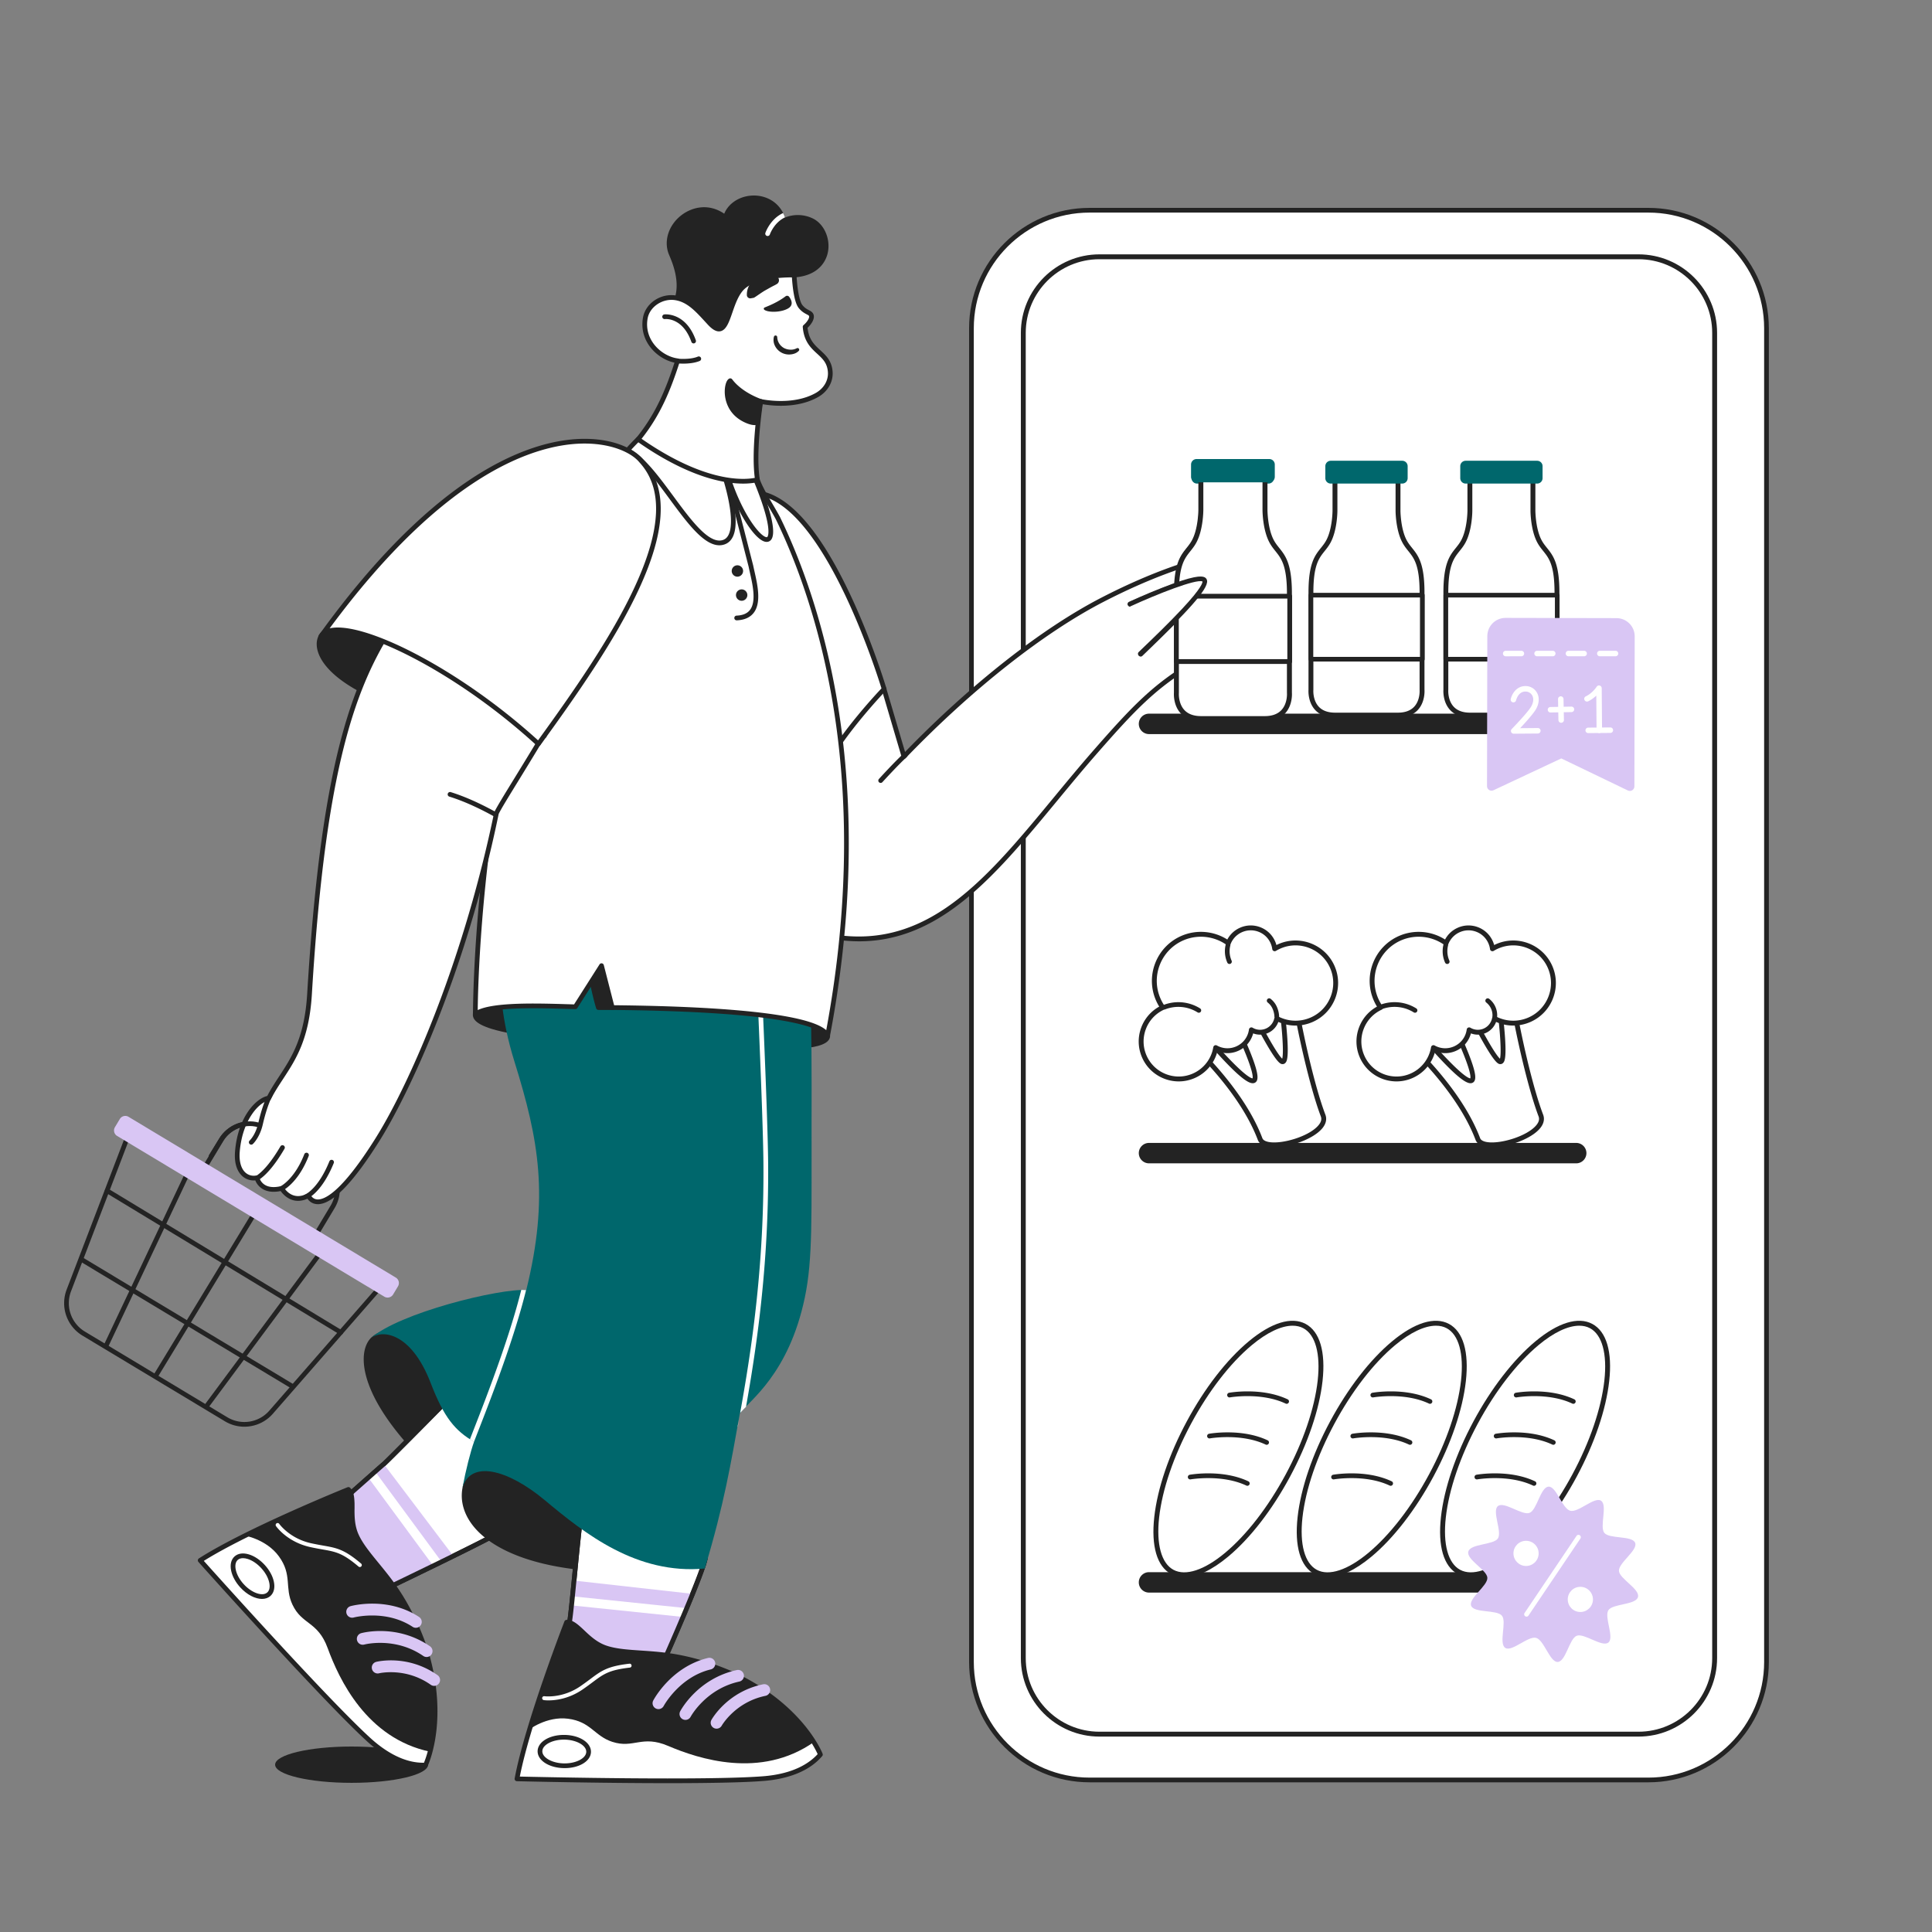 <svg xmlns="http://www.w3.org/2000/svg" viewBox="0 0 3000 3000" width="3000" height="3000"><rect x="0" y="0" width="3000" height="3000" fill="#808080" stroke="none"/><g transform="translate(427.2 2712.0) rotate(0.0 118.8 28.2) scale(0.947 0.928)"><svg width="250.781" height="60.757" viewBox="0 0 250.781 60.757"><ellipse cx="125.39" cy="30.378" fill="#232323" rx="125.39" ry="30.378"/></svg></g><g transform="translate(1504.8 322.8) rotate(0.0 621 1222.8) scale(1.218 1.217)"><svg width="1019.585" height="2008.845" viewBox="0 0 1019.585 2008.845"><clipPath id="a"><circle cx="295.572" cy="986.218" r="59.404"/></clipPath><clipPath id="b"><circle cx="295.572" cy="986.218" r="59.404"/></clipPath><clipPath id="c"><circle cx="416.204" cy="989.026" r="51.149"/></clipPath><clipPath id="d"><circle cx="573.185" cy="986.218" r="59.404"/></clipPath><clipPath id="e"><circle cx="573.185" cy="986.218" r="59.404"/></clipPath><clipPath id="f"><circle cx="693.817" cy="989.026" r="51.149"/></clipPath><path d="M153.551 3h712.483c83.147 0 150.551 67.404 150.551 150.551v1701.743c0 83.147-67.404 150.551-150.551 150.551H153.551C70.404 2005.845 3 1938.441 3 1855.294V153.551C3 70.404 70.404 3 153.551 3z" fill="#fff"/><path d="M866.034 2008.844H153.551C68.883 2008.844 0 1939.961 0 1855.293V153.551C0 68.882 68.883 0 153.551 0h712.483c84.668 0 153.551 68.883 153.551 153.552v1701.742c0 84.667-68.883 153.55-153.551 153.55zM153.551 6C72.191 6 6 72.191 6 153.551v1701.742c0 81.359 66.191 147.551 147.551 147.551h712.483c81.36 0 147.551-66.191 147.551-147.551V153.551C1013.585 72.191 947.394 6 866.034 6z" fill="#232323"/><path d="M166.211 62.394h687.164c53.629 0 97.104 43.475 97.104 97.104V1850.29c0 53.629-43.475 97.104-97.104 97.104H166.211c-53.629 0-97.104-43.475-97.104-97.104V159.497c.001-53.628 43.475-97.103 97.104-97.103z" fill="#fff"/><g fill="#232323"><path d="M853.375 1950.505H166.211c-55.259 0-100.214-44.957-100.214-100.215V159.498c0-55.258 44.956-100.215 100.214-100.215h687.164c55.259 0 100.214 44.957 100.214 100.215v1690.793c.001 55.257-44.955 100.214-100.214 100.214zm-687.164-1885c-51.828 0-93.993 42.164-93.993 93.992V1850.29c0 51.828 42.165 93.992 93.993 93.992h687.164c51.828 0 93.993-42.164 93.993-93.992V159.498c0-51.828-42.165-93.992-93.993-93.992H166.211z"/><path d="M229.386 668.398h544.597c5.539 0 10.029-4.49 10.029-10.029s-4.49-10.029-10.029-10.029H229.386c-5.539 0-10.029 4.49-10.029 10.029s4.49 10.029 10.029 10.029z"/><path d="M773.984 671.398H229.386c-7.184 0-13.029-5.845-13.029-13.028 0-7.185 5.845-13.029 13.029-13.029h544.597c7.184 0 13.029 5.845 13.029 13.029.001 7.183-5.844 13.028-13.028 13.028zM229.386 651.34a7.037 7.037 0 0 0-7.029 7.029c0 3.875 3.153 7.028 7.029 7.028h544.597c3.876 0 7.029-3.153 7.029-7.028a7.037 7.037 0 0 0-7.029-7.029zm0 564.745h544.597c5.539 0 10.029-4.49 10.029-10.029s-4.49-10.029-10.029-10.029H229.386c-5.539 0-10.029 4.49-10.029 10.029s4.49 10.029 10.029 10.029z"/><path d="M773.984 1219.085H229.386c-7.184 0-13.029-5.845-13.029-13.029s5.845-13.028 13.029-13.028h544.597c7.184 0 13.029 5.845 13.029 13.028.001 7.185-5.844 13.029-13.028 13.029zm-544.598-20.057c-3.876 0-7.029 3.153-7.029 7.028a7.037 7.037 0 0 0 7.029 7.029h544.597a7.037 7.037 0 0 0 7.029-7.029c0-3.875-3.153-7.028-7.029-7.028zm0 564.744h544.597c5.539 0 10.029-4.49 10.029-10.029s-4.49-10.029-10.029-10.029H229.386c-5.539 0-10.029 4.49-10.029 10.029s4.49 10.029 10.029 10.029z"/><path d="M773.984 1766.772H229.386c-7.184 0-13.029-5.845-13.029-13.028 0-7.185 5.845-13.029 13.029-13.029h544.597c7.184 0 13.029 5.845 13.029 13.029.001 7.183-5.844 13.028-13.028 13.028zm-544.598-20.058a7.037 7.037 0 0 0-7.029 7.029c0 3.875 3.153 7.028 7.029 7.028h544.597c3.876 0 7.029-3.153 7.029-7.028a7.037 7.037 0 0 0-7.029-7.029z"/></g><path d="M577.46 614.999s-.05-74.808 0-123.83c.049-48.255-13.435-49.331-22.213-65.457-8.425-15.479-8.425-39.479-8.425-39.479v-49.021h-80.377v49.021s0 24-8.425 39.479c-8.778 16.126-22.262 17.202-22.213 65.457.05 49.021 0 123.83 0 123.83s-2.65 32.17 30.845 32.17h79.963c33.495 0 30.845-32.17 30.845-32.17z" fill="#fff"/><path d="M546.614 650.28h-79.962c-10.997 0-19.579-3.264-25.507-9.7-9.206-9.996-8.561-24.037-8.449-25.695.002-3.314.049-76.127 0-123.712-.038-37.469 8.028-47.551 15.828-57.301 2.435-3.044 4.734-5.918 6.764-9.646 7.939-14.587 8.046-37.761 8.047-37.993v-49.021a3.111 3.111 0 0 1 3.111-3.111h80.376a3.112 3.112 0 0 1 3.111 3.111v49.021c0 .231.107 23.405 8.047 37.992 2.03 3.729 4.329 6.603 6.763 9.646 7.8 9.75 15.866 19.832 15.828 57.301-.049 47.585-.002 120.397 0 123.712.112 1.658.757 15.699-8.449 25.695-5.929 6.437-14.511 9.701-25.508 9.701zm-77.058-309.958v45.911c0 1.013-.1 24.976-8.804 40.967-2.292 4.211-4.874 7.438-7.37 10.558-7.457 9.322-14.501 18.126-14.465 53.409.05 48.462 0 123.086 0 123.834 0 .085-.004.169-.01.254-.009.119-.898 12.774 6.846 21.146 4.702 5.082 11.733 7.658 20.899 7.658h79.962c9.166 0 16.197-2.576 20.898-7.658 7.745-8.371 6.856-21.026 6.846-21.152a3.399 3.399 0 0 1-.01-.247c0-.748-.05-75.372 0-123.834.036-35.283-7.008-44.087-14.465-53.409-2.496-3.12-5.077-6.347-7.37-10.558-8.704-15.991-8.804-39.954-8.804-40.967v-45.911h-74.153z" fill="#232323"/><path d="M552.208 351.765h-91.149a6.894 6.894 0 0 1-6.894-6.894v-15.319a6.894 6.894 0 0 1 6.894-6.894h91.149a6.894 6.894 0 0 1 6.894 6.894v15.319a6.895 6.895 0 0 1-6.894 6.894z" fill="#00676c"/><path d="M435.804 494.134h142v81.698h-142z" fill="#fff"/><path d="M577.804 578.803h-142a2.97 2.97 0 0 1-2.97-2.971v-81.698a2.97 2.97 0 0 1 2.97-2.971h142a2.97 2.97 0 0 1 2.97 2.971v81.698a2.97 2.97 0 0 1-2.97 2.971zm-139.03-5.941h136.059v-75.757H438.774z" fill="#232323"/><ellipse cx="526.08" cy="1583.589" fill="#fff" rx="178.064" ry="71.555" transform="matrix(.473 -.881 .881 .473 -1117.932 1297.686)"/><path d="M457.09 1747.22c-6.116 0-11.729-1.33-16.742-4.023-18.032-9.686-25.672-35.601-21.514-72.972 4.052-36.409 18.779-79.725 41.469-121.967s50.672-78.438 78.791-101.92c28.861-24.102 54.687-32.044 72.719-22.355 18.032 9.686 25.672 35.601 21.514 72.972-4.052 36.409-18.779 79.724-41.469 121.966l-2.74-1.472 2.74 1.472c-22.69 42.243-50.672 78.439-78.79 101.921-20.839 17.401-40.096 26.378-55.978 26.378zm138.11-320.971c-14.393 0-32.595 8.562-52.118 24.865-27.523 22.984-54.974 58.529-77.297 100.088s-36.801 84.073-40.767 119.711c-3.803 34.174 2.858 58.522 18.275 66.804 15.416 8.283 39.395.389 65.786-21.65 27.523-22.984 54.974-58.53 77.297-100.089s36.801-84.073 40.767-119.711c3.803-34.173-2.858-58.521-18.274-66.803-4.013-2.156-8.606-3.215-13.669-3.215z" fill="#232323"/><path d="M587.574 1525.898c-.429 0-.865-.093-1.279-.288-31.219-14.74-70.676-7.958-71.07-7.886a3 3 0 0 1-1.051-5.908c1.69-.299 41.752-7.179 74.682 8.368a3 3 0 0 1-1.282 5.714zm-25.501 52.301c-.429 0-.865-.093-1.279-.288-31.219-14.74-70.675-7.958-71.07-7.886a3 3 0 0 1-1.051-5.908c1.69-.299 41.752-7.178 74.682 8.368a3 3 0 0 1-1.282 5.714zm-24.615 52.301c-.429 0-.865-.093-1.279-.288-31.17-14.72-70.675-7.958-71.071-7.886a3.002 3.002 0 0 1-1.05-5.909c1.689-.299 41.752-7.181 74.682 8.368a3 3 0 0 1-1.282 5.715z" fill="#232323"/><path d="M262.621 1047.979s80.076 65.273 108.376 140.121c7.623 20.161 90.029-4.473 80.327-29.984-19.087-50.186-40.776-161.641-38.51-173.927l-19.699-3.449s17.125 108.726 6.637 108.641-69.379-124.511-69.379-124.511l-24.474 10.117s69.712 131.004 57.203 138.385c-12.508 7.381-95.894-97.612-95.894-97.612z" fill="#fff"/><path d="M388.757 1198.608c-2.567 0-4.964-.17-7.131-.522-8.966-1.461-12.312-5.638-13.539-8.885-27.684-73.219-106.637-138.163-107.432-138.811a3.11 3.11 0 0 1-1.114-2.85l4.586-32.22a3.11 3.11 0 0 1 5.515-1.496c.199.251 20.197 25.399 41.765 49.879 38.212 43.371 47.914 46.878 49.971 46.942.686-2.08.894-13.313-26.304-70.659-15.29-32.238-31.76-63.229-31.924-63.539a3.11 3.11 0 0 1 1.558-4.336l24.474-10.117a3.11 3.11 0 0 1 4 1.544c.141.297 14.241 30.06 29.657 60.082 24.473 47.661 33.328 59.216 36.332 61.961 2.444-7.993-.149-47.321-9.132-104.357a3.113 3.113 0 0 1 .892-2.703 3.126 3.126 0 0 1 2.717-.846l19.7 3.45a3.115 3.115 0 0 1 2.523 3.629c-2.121 11.5 19.243 121.994 38.359 172.256 1.487 3.909 2.036 10.067-3.788 17.206-11.53 14.131-41.725 24.392-61.685 24.392zm-122.813-151.905c10.72 9.062 81.726 70.907 107.962 140.297 1.174 3.104 5.39 4.402 8.72 4.944 17.095 2.787 51.371-7.414 62.996-21.661 3.213-3.938 4.126-7.556 2.793-11.062-17.489-45.984-38.789-149.431-38.865-172.444l-12.707-2.226c1.242 8.233 4.003 27.14 6.199 46.485 6.029 53.117 2.034 57.753.328 59.732-.958 1.112-2.239 1.724-3.608 1.724l-.037-.001c-3.155-.025-8.434-.068-41.363-63.974-13.182-25.582-25.61-51.434-29.531-59.645l-18.588 7.684c4.679 8.901 18.816 36.053 31.76 63.529 9.253 19.641 16.105 35.622 20.364 47.5 6.271 17.487 6.941 25.734 2.313 28.466-5.209 3.069-15.664-.453-56.548-46.656-16.077-18.169-31.492-36.989-38.858-46.095z" fill="#232323"/><path d="M436.804 1035.844c-14.9 6.55-31.22 5.44-44.56-1.62-1.29 6.75-5.78 12.77-12.54 15.74-6.66 2.93-14.01 2.23-19.81-1.23-1.4 10.25-7.93 19.54-18.09 24.01-9.19 4.04-19.28 3.23-27.41-1.31-2.56 15.38-12.59 29.2-27.92 35.95-24.19 10.64-52.41-.34-63.05-24.521-10.49-23.84.03-51.59 23.48-62.57-2.2-3.13-4.11-6.52-5.71-10.15-13.21-30.03.43-65.09 30.46-78.3 20.04-8.82 42.31-5.68 58.84 6.32 2.87-7.29 8.5-13.48 16.23-16.88 15.55-6.84 33.7.22 40.54 15.77 1.19 2.71 1.96 5.5 2.33 8.29 1.91-1.17 3.91-2.22 6.01-3.14 25.86-11.37 56.04.37 67.42 26.22 11.37 25.861-.36 56.041-26.22 67.421z" fill="#fff"/><path d="M267.285 1114.542c-19.6 0-38.322-11.368-46.708-30.426-5.396-12.265-5.77-25.922-1.052-38.456 4.287-11.389 12.339-20.703 22.871-26.555a63.155 63.155 0 0 1-4.049-7.707c-13.881-31.557.498-68.521 32.054-82.402 19.108-8.409 41.299-6.621 58.806 4.53 3.551-6.706 9.217-11.99 16.264-15.091 8.282-3.643 17.486-3.842 25.917-.562 8.431 3.279 15.081 9.646 18.724 17.928a34.224 34.224 0 0 1 1.684 4.759c.845-.427 1.7-.829 2.561-1.206 27.381-12.041 59.463.439 71.515 27.817 12.042 27.388-.435 59.471-27.814 71.52h-.001c-14.106 6.202-29.868 6.145-43.817-.042a24.725 24.725 0 0 1-13.284 14.161 24.79 24.79 0 0 1-18.797.463c-2.611 9.936-9.53 18.106-19.101 22.317-8.531 3.75-17.958 3.844-26.427.369-3.802 15.241-14.375 27.874-28.902 34.271a50.653 50.653 0 0 1-20.444 4.312zm28.226-184.588a56.09 56.09 0 0 0-22.604 4.738c-28.416 12.5-41.365 45.785-28.866 74.199a56.03 56.03 0 0 0 5.408 9.613 3.109 3.109 0 0 1-1.226 4.607c-10.617 4.971-18.74 13.758-22.875 24.741-4.142 11.003-3.814 22.992.924 33.759 9.931 22.57 36.376 32.855 58.95 22.926 13.857-6.102 23.616-18.667 26.104-33.613a3.111 3.111 0 0 1 4.585-2.205c7.648 4.271 16.629 4.698 24.641 1.178 8.868-3.901 14.947-11.97 16.26-21.583a3.108 3.108 0 0 1 1.733-2.382 3.108 3.108 0 0 1 2.943.131 18.58 18.58 0 0 0 16.963 1.054 18.51 18.51 0 0 0 10.738-13.476 3.11 3.11 0 0 1 4.511-2.166c13.066 6.915 28.321 7.471 41.852 1.522 24.24-10.668 35.287-39.073 24.625-63.32-10.67-24.236-39.075-35.283-63.32-24.625a46.76 46.76 0 0 0-5.637 2.945 3.113 3.113 0 0 1-4.709-2.243 27.491 27.491 0 0 0-2.095-7.448c-2.973-6.759-8.401-11.956-15.283-14.634s-14.396-2.515-21.156.46c-6.719 2.955-11.9 8.344-14.588 15.172a3.111 3.111 0 0 1-4.722 1.378c-9.76-7.086-21.427-10.728-33.156-10.728zm141.293 105.89h.01z" fill="#232323"/><path clip-path="url(#a)" d="M266.879 1114.903c-20.091 0-39.28-11.653-47.876-31.191-5.588-12.702-5.888-26.383-.844-38.523 4.97-11.961 14.777-21.659 27.615-27.308a52.233 52.233 0 0 1 48.701 3.506 3 3 0 1 1-3.175 5.092 46.232 46.232 0 0 0-43.111-3.105c-11.419 5.023-20.116 13.589-24.491 24.117-4.409 10.612-4.126 22.618.796 33.806 10.264 23.329 37.593 33.957 60.923 23.695a3 3 0 1 1 2.416 5.492 51.939 51.939 0 0 1-20.954 4.419z" fill="#232323"/><circle cx="359.109" cy="949.439" fill="none" r="30.758"/><path clip-path="url(#b)" d="M331.933 964.716a3.001 3.001 0 0 1-2.748-1.793c-3.869-8.794-4.082-18.568-.599-27.522 3.482-8.954 10.243-16.016 19.038-19.885 8.699-3.828 18.004-3.837 26.2-.023 7.82 3.637 14.286 10.548 18.208 19.462a3 3 0 1 1-5.492 2.416c-3.334-7.578-8.749-13.416-15.246-16.438-6.705-3.117-14.054-3.092-21.254.076-7.327 3.224-12.96 9.107-15.862 16.567-2.902 7.461-2.724 15.604.5 22.932a3 3 0 0 1-2.745 4.208z" fill="#232323"/><path clip-path="url(#c)" d="M371.005 1056.836c-3.265 0-6.535-.608-9.67-1.827-6.635-2.581-11.868-7.592-14.736-14.108a3 3 0 1 1 5.492-2.416 20.515 20.515 0 0 0 11.418 10.932 20.511 20.511 0 0 0 15.804-.344c10.761-4.734 11.962-17.278 7.587-27.223a20.656 20.656 0 0 0-6.211-7.979 3.001 3.001 0 0 1 3.682-4.738 26.704 26.704 0 0 1 8.021 10.302c6.396 14.539 1.812 29.643-10.663 35.131a26.608 26.608 0 0 1-10.724 2.27z" fill="#232323"/><path d="M749.467 614.999s-.05-74.808 0-123.83c.049-48.255-13.435-49.331-22.213-65.457-8.425-15.479-8.425-39.479-8.425-39.479v-49.021h-80.377v49.021s0 24-8.425 39.479c-8.778 16.126-22.262 17.202-22.213 65.457.05 49.021 0 123.83 0 123.83s-2.65 32.17 30.845 32.17h79.963c33.495 0 30.845-32.17 30.845-32.17z" fill="#fff"/><path d="M718.622 650.28H638.66c-10.997 0-19.579-3.264-25.507-9.7-9.206-9.996-8.561-24.037-8.449-25.695.002-3.314.049-76.127 0-123.712-.038-37.469 8.028-47.551 15.828-57.301 2.435-3.044 4.734-5.918 6.764-9.646 7.939-14.587 8.046-37.761 8.047-37.993v-49.021a3.111 3.111 0 0 1 3.111-3.111h80.376a3.112 3.112 0 0 1 3.111 3.111v49.021c0 .231.107 23.405 8.047 37.992 2.03 3.729 4.329 6.603 6.763 9.646 7.8 9.75 15.866 19.832 15.828 57.301-.049 47.585-.002 120.397 0 123.712.112 1.658.757 15.699-8.449 25.695-5.929 6.437-14.511 9.701-25.508 9.701zm-77.058-309.958v45.911c0 1.013-.1 24.976-8.804 40.967-2.292 4.211-4.874 7.438-7.37 10.558-7.457 9.322-14.501 18.126-14.465 53.409.05 48.462 0 123.086 0 123.834 0 .085-.004.169-.01.254-.009.119-.898 12.774 6.846 21.146 4.702 5.082 11.733 7.658 20.899 7.658h79.962c9.166 0 16.197-2.576 20.898-7.658 7.745-8.371 6.856-21.026 6.846-21.152a3.399 3.399 0 0 1-.01-.247c0-.748-.05-75.372 0-123.834.036-35.283-7.008-44.087-14.465-53.409-2.496-3.12-5.077-6.347-7.37-10.558-8.704-15.991-8.804-39.954-8.804-40.967v-45.911h-74.153z" fill="#232323"/><path d="M724.216 351.765h-91.149a6.894 6.894 0 0 1-6.894-6.894v-15.319a6.894 6.894 0 0 1 6.894-6.894h91.149a6.894 6.894 0 0 1 6.894 6.894v15.319a6.895 6.895 0 0 1-6.894 6.894z" fill="#00676c"/><path d="M607.804 494.134h142v81.698h-142z" fill="#fff"/><path d="M749.804 578.803h-142a2.97 2.97 0 0 1-2.97-2.971v-81.698a2.97 2.97 0 0 1 2.97-2.971h142a2.97 2.97 0 0 1 2.97 2.971v81.698a2.97 2.97 0 0 1-2.97 2.971zm-139.03-5.941h136.059v-75.757H610.774z" fill="#232323"/><path d="M406.98 614.999s-.05-74.808 0-123.83c.049-48.255-13.435-49.331-22.213-65.457-8.425-15.479-8.425-39.479-8.425-39.479v-49.021h-80.377v49.021s0 24-8.425 39.479c-8.778 16.126-22.262 17.202-22.213 65.457.05 49.021 0 123.83 0 123.83s-2.65 32.17 30.845 32.17h79.963c33.495 0 30.845-32.17 30.845-32.17z" fill="#fff"/><path d="M376.135 650.28h-79.962c-10.997 0-19.579-3.264-25.507-9.7-9.206-9.996-8.561-24.037-8.449-25.695.002-3.314.049-76.127 0-123.712-.038-37.469 8.028-47.551 15.828-57.301 2.435-3.044 4.734-5.918 6.764-9.646 7.939-14.587 8.046-37.761 8.047-37.993v-49.021a3.111 3.111 0 0 1 3.111-3.111h80.376a3.112 3.112 0 0 1 3.111 3.111v49.021c0 .231.107 23.405 8.047 37.992 2.03 3.729 4.329 6.603 6.763 9.646 7.8 9.75 15.866 19.832 15.828 57.301-.049 47.585-.002 120.397 0 123.712.112 1.658.757 15.699-8.449 25.695-5.929 6.437-14.511 9.701-25.508 9.701zm-77.058-309.958v45.911c0 1.013-.1 24.976-8.804 40.967-2.292 4.211-4.874 7.438-7.37 10.558-7.457 9.322-14.501 18.126-14.465 53.409.05 48.462 0 123.086 0 123.834 0 .085-.004.169-.01.254-.009.119-.898 12.774 6.846 21.146 4.702 5.082 11.733 7.658 20.899 7.658h79.962c9.166 0 16.197-2.576 20.898-7.658 7.745-8.371 6.856-21.026 6.846-21.152a3.399 3.399 0 0 1-.01-.247c0-.748-.05-75.372 0-123.834.036-35.283-7.008-44.087-14.465-53.409-2.496-3.12-5.077-6.347-7.37-10.558-8.704-15.991-8.804-39.954-8.804-40.967v-45.911h-74.153z" fill="#232323"/><path d="M381.728 351.765h-91.149a6.894 6.894 0 0 1-6.894-6.894v-15.319a6.894 6.894 0 0 1 6.894-6.894h91.149a6.894 6.894 0 0 1 6.894 6.894v15.319a6.894 6.894 0 0 1-6.894 6.894z" fill="#00676c"/><path d="M265.804 494.134h141v81.698h-141z" fill="#fff"/><path d="M406.804 578.793h-141a2.96 2.96 0 0 1-2.96-2.96v-81.698a2.96 2.96 0 0 1 2.96-2.96h141a2.96 2.96 0 0 1 2.96 2.96v81.698a2.96 2.96 0 0 1-2.96 2.96zm-138.04-5.92h135.08v-75.778h-135.08z" fill="#232323"/><path d="M540.234 1047.979s80.076 65.273 108.376 140.121c7.623 20.161 90.029-4.473 80.327-29.984-19.087-50.186-40.776-161.641-38.51-173.927l-19.7-3.449s17.125 108.726 6.637 108.641-69.38-124.511-69.38-124.511l-24.474 10.117s69.711 131.004 57.203 138.385-95.894-97.612-95.894-97.612z" fill="#fff"/><path d="M666.37 1198.608c-2.567 0-4.964-.17-7.131-.522-8.966-1.461-12.311-5.638-13.539-8.885-27.67-73.183-106.637-138.163-107.432-138.811a3.111 3.111 0 0 1-1.114-2.85l4.586-32.22a3.11 3.11 0 0 1 5.515-1.496c.199.251 20.197 25.399 41.765 49.879 38.212 43.37 47.914 46.878 49.971 46.942.686-2.08.894-13.313-26.304-70.659-15.29-32.238-31.76-63.229-31.924-63.539a3.11 3.11 0 0 1 1.558-4.336l24.474-10.117a3.11 3.11 0 0 1 4 1.544c.141.297 14.241 30.06 29.657 60.082 24.473 47.661 33.328 59.216 36.333 61.961 2.444-7.993-.149-47.321-9.132-104.357a3.113 3.113 0 0 1 3.609-3.549l19.699 3.45a3.115 3.115 0 0 1 2.523 3.629c-2.121 11.5 19.243 121.994 38.359 172.256 1.487 3.909 2.036 10.067-3.788 17.206-11.53 14.131-41.726 24.392-61.685 24.392zm-122.813-151.905c10.72 9.062 81.726 70.907 107.962 140.297 1.173 3.104 5.389 4.402 8.719 4.944 17.1 2.791 51.371-7.414 62.996-21.661 3.213-3.938 4.126-7.556 2.793-11.062-17.489-45.984-38.789-149.431-38.865-172.444l-12.707-2.226c1.242 8.233 4.003 27.14 6.199 46.485 6.029 53.117 2.034 57.753.327 59.732-.958 1.112-2.239 1.724-3.608 1.724l-.037-.001c-3.155-.025-8.434-.068-41.363-63.974-13.182-25.582-25.61-51.434-29.531-59.645l-18.588 7.684c4.679 8.901 18.816 36.053 31.76 63.529 9.253 19.641 16.105 35.622 20.364 47.5 6.271 17.487 6.941 25.734 2.313 28.466-5.208 3.073-15.663-.452-56.548-46.656-16.077-18.169-31.492-36.989-38.858-46.095z" fill="#232323"/><path d="M714.414 1035.844c-14.89 6.55-31.22 5.44-44.56-1.63-1.29 6.75-5.76 12.78-12.53 15.75-6.67 2.93-14.01 2.23-19.82-1.23-1.4 10.25-7.93 19.54-18.09 24.01-9.18 4.04-19.28 3.23-27.41-1.31-2.56 15.38-12.59 29.2-27.92 35.95-24.18 10.64-52.41-.34-63.05-24.521-10.49-23.84.03-51.6 23.49-62.57-2.2-3.13-4.11-6.52-5.71-10.15-13.21-30.03.42-65.09 30.45-78.3 20.04-8.81 42.31-5.68 58.84 6.31 2.87-7.28 8.5-13.47 16.23-16.87 15.55-6.84 33.7.22 40.54 15.77 1.19 2.71 1.96 5.5 2.33 8.29 1.91-1.17 3.91-2.22 6.01-3.14 25.86-11.37 56.05.37 67.42 26.22 11.38 25.861-.36 56.041-26.22 67.421z" fill="#fff"/><path d="M544.892 1114.544c-19.6.002-38.318-11.367-46.706-30.428-5.397-12.266-5.77-25.924-1.05-38.46 4.289-11.391 12.344-20.705 22.879-26.553a62.845 62.845 0 0 1-4.048-7.705c-13.882-31.559.493-68.523 32.044-82.402 19.113-8.402 41.304-6.617 58.806 4.522 3.552-6.701 9.218-11.983 16.264-15.083 8.282-3.643 17.486-3.842 25.917-.562 8.431 3.279 15.081 9.646 18.724 17.928a34.224 34.224 0 0 1 1.684 4.759c.845-.427 1.7-.829 2.56-1.206 27.388-12.041 59.472.435 71.516 27.817 12.05 27.383-.427 59.467-27.815 71.52-14.105 6.203-29.869 6.145-43.817-.051a24.698 24.698 0 0 1-13.276 14.171 24.837 24.837 0 0 1-18.805.459c-2.61 9.938-9.529 18.109-19.102 22.32-8.526 3.753-17.953 3.846-26.427.369-3.802 15.241-14.374 27.874-28.902 34.271a50.638 50.638 0 0 1-20.446 4.314zm28.236-184.586c-7.682 0-15.39 1.56-22.612 4.734-28.41 12.497-41.354 45.783-28.854 74.199a56.1 56.1 0 0 0 5.407 9.613 3.111 3.111 0 0 1-1.227 4.608c-10.62 4.966-18.746 13.751-22.883 24.737-4.143 11.004-3.816 22.994.922 33.762 9.933 22.572 36.377 32.858 58.95 22.926 13.858-6.102 23.617-18.668 26.104-33.613a3.111 3.111 0 0 1 4.585-2.205c7.652 4.272 16.633 4.703 24.64 1.178 8.869-3.901 14.948-11.97 16.261-21.583a3.112 3.112 0 0 1 4.674-2.252 18.618 18.618 0 0 0 16.977 1.055 18.498 18.498 0 0 0 10.726-13.486 3.11 3.11 0 0 1 4.512-2.165c13.066 6.927 28.32 7.483 41.851 1.532h-.001c24.248-10.671 35.295-39.076 24.626-63.319-10.663-24.243-39.07-35.289-63.321-24.626a46.76 46.76 0 0 0-5.637 2.945 3.11 3.11 0 0 1-4.708-2.243 27.525 27.525 0 0 0-2.094-7.448c-2.973-6.759-8.401-11.956-15.283-14.634s-14.396-2.515-21.156.46c-6.718 2.955-11.899 8.34-14.588 15.163a3.112 3.112 0 0 1-4.721 1.378c-9.757-7.079-21.421-10.716-33.15-10.716zm141.286 105.886h.01z" fill="#232323"/><path clip-path="url(#d)" d="M544.433 1114.932c-6.397 0-12.804-1.19-18.946-3.579-13-5.057-23.254-14.873-28.871-27.642-5.64-12.818-6.31-26.46-1.888-38.413 4.471-12.085 13.938-21.821 26.658-27.418a52.233 52.233 0 0 1 48.701 3.506 3 3 0 1 1-3.175 5.092 46.232 46.232 0 0 0-43.111-3.105c-11.219 4.935-19.546 13.462-23.448 24.008-3.879 10.484-3.257 22.529 1.753 33.915 4.972 11.302 14.047 19.99 25.554 24.466 11.507 4.474 24.068 4.2 35.369-.771a3 3 0 0 1 2.416 5.492c-6.734 2.964-13.867 4.449-21.012 4.449z" fill="#232323"/><circle cx="636.722" cy="949.439" fill="none" r="30.758"/><path clip-path="url(#e)" d="M609.546 964.716a3.001 3.001 0 0 1-2.748-1.793c-3.869-8.794-4.082-18.568-.599-27.522s10.243-16.016 19.038-19.885c8.698-3.828 18.003-3.836 26.2-.023 7.82 3.637 14.286 10.548 18.208 19.462a3 3 0 1 1-5.492 2.416c-3.334-7.578-8.748-13.416-15.246-16.438-6.705-3.117-14.054-3.092-21.254.076-7.327 3.224-12.96 9.107-15.862 16.567-2.902 7.461-2.724 15.604.499 22.932a3 3 0 0 1-2.744 4.208z" fill="#232323"/><path clip-path="url(#f)" d="M647.008 1056.805c-9.581.001-18.342-5.78-22.796-15.904a3 3 0 1 1 5.492-2.416c4.706 10.697 15.077 15.049 25.222 10.588 10.424-4.586 15.174-16.798 10.587-27.223a20.656 20.656 0 0 0-6.211-7.979 3.001 3.001 0 0 1 3.682-4.738 26.704 26.704 0 0 1 8.021 10.302c5.918 13.453-.211 29.212-13.663 35.131-3.442 1.514-6.94 2.239-10.334 2.239z" fill="#232323"/><ellipse cx="708.817" cy="1583.589" fill="#fff" rx="178.064" ry="71.555" transform="matrix(.473 -.881 .881 .473 -1021.666 1458.669)"/><path d="M639.827 1747.22c-6.116 0-11.729-1.33-16.742-4.023-18.032-9.686-25.673-35.601-21.514-72.972 4.052-36.409 18.779-79.725 41.469-121.967s50.672-78.438 78.79-101.92c28.861-24.102 54.686-32.044 72.719-22.355 18.032 9.686 25.672 35.601 21.514 72.972-4.052 36.409-18.779 79.724-41.469 121.966l-2.74-1.472 2.74 1.472c-22.69 42.243-50.672 78.439-78.79 101.921-20.838 17.401-40.096 26.378-55.977 26.378zm138.109-320.971c-14.393 0-32.595 8.562-52.118 24.865-27.523 22.984-54.974 58.529-77.297 100.088s-36.801 84.073-40.767 119.711c-3.803 34.174 2.858 58.522 18.275 66.804 15.416 8.285 39.395.391 65.786-21.65 27.523-22.984 54.974-58.53 77.297-100.089s36.801-84.073 40.767-119.711c3.803-34.173-2.858-58.521-18.275-66.803-4.011-2.156-8.604-3.215-13.668-3.215z" fill="#232323"/><path d="M770.311 1525.898c-.429 0-.865-.093-1.279-.288-31.219-14.74-70.676-7.958-71.07-7.886a3.001 3.001 0 0 1-1.051-5.908c1.69-.299 41.752-7.179 74.682 8.368a3 3 0 0 1-1.282 5.714zm-25.502 52.301c-.429 0-.865-.093-1.279-.288-31.219-14.74-70.676-7.958-71.07-7.886a3 3 0 0 1-1.051-5.908c1.69-.299 41.752-7.178 74.682 8.368a3 3 0 0 1-1.282 5.714zm-24.615 52.301c-.429 0-.865-.093-1.279-.288-31.17-14.72-70.676-7.958-71.071-7.886a3.001 3.001 0 0 1-1.05-5.909c1.689-.299 41.752-7.181 74.682 8.368a3 3 0 0 1-1.282 5.715z" fill="#232323"/><ellipse cx="343.343" cy="1583.589" fill="#fff" rx="178.064" ry="71.555" transform="matrix(.473 -.881 .881 .473 -1214.197 1136.704)"/><path d="M274.353 1747.22c-6.116 0-11.729-1.33-16.742-4.023-18.032-9.686-25.673-35.601-21.514-72.972 4.052-36.409 18.779-79.725 41.469-121.967s50.672-78.438 78.79-101.92c28.861-24.102 54.686-32.044 72.719-22.355 18.032 9.686 25.672 35.601 21.514 72.972-4.052 36.409-18.779 79.724-41.469 121.966l-2.74-1.472 2.74 1.472c-22.69 42.243-50.672 78.439-78.79 101.921-20.838 17.401-40.095 26.378-55.977 26.378zm138.11-320.971c-14.393 0-32.595 8.562-52.118 24.865-27.523 22.984-54.974 58.529-77.297 100.088s-36.801 84.073-40.767 119.711c-3.803 34.174 2.858 58.522 18.275 66.804 15.416 8.285 39.395.391 65.786-21.65 27.523-22.984 54.974-58.53 77.297-100.089s36.801-84.073 40.767-119.711c3.803-34.173-2.858-58.521-18.275-66.803-4.012-2.156-8.605-3.215-13.668-3.215z" fill="#232323"/><path d="M404.837 1525.898c-.429 0-.865-.093-1.279-.288-31.219-14.74-70.675-7.958-71.07-7.886a3.001 3.001 0 0 1-1.051-5.908c1.69-.299 41.752-7.179 74.682 8.368a3 3 0 0 1-1.282 5.714zm-25.501 52.301c-.429 0-.865-.093-1.279-.288-31.219-14.74-70.675-7.958-71.07-7.886a3 3 0 0 1-1.051-5.908c1.69-.299 41.752-7.178 74.682 8.368a3 3 0 0 1-1.282 5.714zm-24.615 52.301c-.429 0-.865-.093-1.279-.288-31.17-14.72-70.676-7.958-71.071-7.886a3.001 3.001 0 0 1-1.05-5.909c1.689-.299 41.751-7.181 74.682 8.368a3 3 0 0 1-1.282 5.715z" fill="#232323"/><path d="m839.896 743.359-84.926-40.912-86.478 40.629c-3.83 1.799-8.23-1.001-8.221-5.233l.395-191.503c.026-12.839 10.456-23.225 23.294-23.199l141.404.291c12.839.026 23.225 10.456 23.199 23.294l-.394 191.446c-.01 4.249-4.448 7.03-8.273 5.187z" fill="#d9c6f4"/><path d="M694.283 670.912a3.499 3.499 0 0 1-2.505-5.943c.201-.207 20.187-20.737 24.777-28.695 2.991-5.186 3.495-10.179 1.417-14.062-1.584-2.96-4.497-4.854-7.791-5.068-4.168-.264-7.431 1.339-9.969 4.922-2.091 2.948-2.831 6.121-2.839 6.152a3.507 3.507 0 0 1-4.179 2.644 3.493 3.493 0 0 1-2.654-4.16c1.338-6.085 7.258-17.349 20.094-16.543 5.726.372 10.776 3.643 13.51 8.751 3.214 6.006 2.658 13.61-1.525 20.862-3.39 5.876-13.568 17.111-20.097 24.073l22.513-.183h.029a3.5 3.5 0 0 1 .028 7l-30.779.25h-.03zm60.545-13.941a3.5 3.5 0 0 1-3.498-3.434l-.511-26.775a3.498 3.498 0 0 1 3.432-3.565 3.485 3.485 0 0 1 3.566 3.433l.511 26.775a3.498 3.498 0 0 1-3.432 3.565l-.068.001z" fill="#fff"/><path d="M741.184 643.839a3.5 3.5 0 0 1-.066-6.999l26.775-.512.068-.001a3.5 3.5 0 0 1 .066 6.999l-26.775.512-.068.001zm62.267 26.185a3.5 3.5 0 0 1-3.499-3.472l-.36-44.253c-2.673 2.556-6.145 5.266-10.343 7.279a3.497 3.497 0 0 1-4.669-1.642 3.5 3.5 0 0 1 1.642-4.669c8.641-4.146 13.777-12.193 13.828-12.274a3.509 3.509 0 0 1 3.921-1.505 3.497 3.497 0 0 1 2.545 3.335l.437 53.672a3.5 3.5 0 0 1-3.471 3.528l-.031.001z" fill="#fff"/><path d="M789.318 670.138a3.5 3.5 0 0 1-.029-7l28.199-.229c1.941-.031 3.513 1.538 3.529 3.472a3.5 3.5 0 0 1-3.471 3.528l-28.199.229h-.029zm-105.21-98.01a3.5 3.5 0 0 1-.002-7l20-.004a3.5 3.5 0 0 1 .002 7zm40-.006a3.5 3.5 0 1 1 0-7l20-.003a3.5 3.5 0 1 1 0 7zm40-.007a3.5 3.5 0 1 1 0-7l20-.003a3.5 3.5 0 1 1 0 7zm40-.007a3.5 3.5 0 1 1 0-7l20-.003a3.5 3.5 0 1 1 0 7z" fill="#fff"/><path d="M852.753 1772.453c-2.738 10.208-32.254 8.353-37.715 16.762-5.66 8.715 7.923 34.883.009 41.278-7.993 6.459-30.785-12.323-40.377-8.634-9.497 3.652-13.853 32.894-24.231 33.433-10.013.52-17.377-28.003-27.584-30.741-10.208-2.738-30.857 18.273-39.266 12.812-8.715-5.66 2.146-33.158-4.249-41.072-6.459-7.993-35.59-3.138-39.279-12.729-3.652-9.497 21.203-25.356 20.663-35.733-.52-10.013-27.004-23.177-24.266-33.384 2.738-10.208 32.254-8.353 37.715-16.762 5.66-8.715-7.923-34.883-.009-41.278 7.993-6.459 30.785 12.323 40.377 8.634 9.497-3.652 13.853-32.894 24.231-33.433 10.013-.52 17.377 28.003 27.584 30.741 10.208 2.738 30.857-18.273 39.266-12.811 8.715 5.66-2.146 33.158 4.249 41.072 6.459 7.993 35.59 3.138 39.279 12.729 3.652 9.497-21.203 25.356-20.663 35.733.52 10.011 27.003 23.175 24.266 33.383z" fill="#d9c6f4"/><path d="M710.665 1797.458a2.999 2.999 0 0 1-2.486-4.675l66.201-98.349a2.996 2.996 0 0 1 4.164-.813 2.999 2.999 0 0 1 .813 4.163l-66.201 98.349a2.993 2.993 0 0 1-2.491 1.325z" fill="#fff"/><circle cx="710.054" cy="1716.754" fill="#fff" r="16.063"/><circle cx="779.276" cy="1775.482" fill="#fff" r="16.063"/></svg></g><g transform="translate(99.6 1732.8) rotate(0.0 259.8 241.2) scale(1.216 1.218)"><svg width="427.461" height="396.194" viewBox="0 0 427.461 396.194"><path d="M319.772 157.342a3 3 0 0 1-2.569-4.545l23.102-38.47c5.453-9.08 7.043-19.74 4.478-30.017s-8.978-18.939-18.058-24.392l-69.072-41.479c-18.745-11.256-43.153-5.164-54.409 13.58L179.619 71.36a2.999 2.999 0 1 1-5.143-3.089L198.1 28.93C211.059 7.349 239.161.335 260.742 13.295l69.072 41.479c10.454 6.278 17.838 16.251 20.791 28.083s1.122 24.104-5.156 34.559l-23.102 38.47a2.999 2.999 0 0 1-2.575 1.456z" fill="#232323"/><path d="M230.151 396.206a48.204 48.204 0 0 1-24.869-6.909L23.449 280.102a48.251 48.251 0 0 1-20.243-58.715L78.391 25.222a9.71 9.71 0 0 1 5.914-5.716 9.705 9.705 0 0 1 8.18.857l310.137 186.244a9.706 9.706 0 0 1 4.603 6.831 9.707 9.707 0 0 1-2.287 7.914L266.535 379.675c-9.463 10.825-22.83 16.53-36.384 16.531zM87.478 24.973a3.728 3.728 0 0 0-3.484 2.395L8.808 223.534a42.26 42.26 0 0 0 17.729 51.425L208.37 384.153c17.586 10.561 40.147 7.016 53.647-8.428L400.42 217.401c.729-.833 1.048-1.939.876-3.033s-.815-2.048-1.764-2.619L89.396 25.506a3.728 3.728 0 0 0-1.918-.533z" fill="#232323"/><path d="m325.366 72.342-75.468-45.32a8.171 8.171 0 0 1-2.798-11.211l6.216-10.351a8.171 8.171 0 0 1 11.211-2.798l75.468 45.32a8.171 8.171 0 0 1 2.798 11.211l-6.216 10.351a8.171 8.171 0 0 1-11.211 2.798z" fill="#d9c6f4"/><g fill="#232323"><path d="M53.958 295.138a3 3 0 0 1-2.71-4.284l105.288-222.44a3 3 0 0 1 5.423 2.567L56.671 293.421a3.001 3.001 0 0 1-2.713 1.717zm64.187 37.272a3.001 3.001 0 0 1-2.56-4.561l126.243-207.307a3 3 0 1 1 5.125 3.121L120.71 330.97a3 3 0 0 1-2.565 1.44zm65.003 38.831a3.002 3.002 0 0 1-2.405-4.791l146.874-197.466a3.002 3.002 0 0 1 4.198-.617 3.002 3.002 0 0 1 .617 4.198L185.557 370.031a2.993 2.993 0 0 1-2.409 1.21z"/><path d="M353.246 278.935c-.529 0-1.064-.14-1.55-.434L53.362 97.996a3.001 3.001 0 0 1 3.106-5.134l298.334 180.505a3 3 0 0 1-1.556 5.568zm-61.483 68.986a2.985 2.985 0 0 1-1.542-.429L20.527 185.536a3 3 0 0 1 3.089-5.143L293.31 342.349a3 3 0 0 1-1.547 5.572z"/></g><path d="M408.868 230.428 67.661 25.526a8.171 8.171 0 0 1-2.798-11.211l6.216-10.351A8.171 8.171 0 0 1 82.29 1.166l341.207 204.902a8.171 8.171 0 0 1 2.798 11.211l-6.216 10.351a8.171 8.171 0 0 1-11.211 2.798z" fill="#d9c6f4"/></svg></g><g transform="translate(307.2 303.6) rotate(0.0 831.6 1232.4) scale(1.22 1.22)"><svg width="1362.835" height="2020.748" viewBox="0 0 1362.835 2020.748"><clipPath id="g"><path d="M325.203 1731.599c-.718.3-70.821 36.919-70.859 36.927l-72.639-72.209s19.753-52.114 20.057-52.273c0 0 34.102-28.97 34.915-29.455z"/></clipPath><clipPath id="h"><path d="m629.786 1779.778-36.896 88.485-64.724 1.316-56.254-45.824s6.432-60.074 6.658-60.894z"/></clipPath><clipPath id="i"><path d="M783.865 1022.19c-17.822 80.611-10.202 95.245-2.719 154.66 14.3 113.503 10.507 187.471-2.591 236.809-23.392 88.112-65.068 108.936-89.62 136.11-6.164 62.954-16.565 116.517-45.258 193.318-86.809 7.978-150.972-39.904-202.023-82.487-47.85-39.908-94.925-51.273-104.886-15.548 4.29-22.857 10.248-46.224 14.795-58.876-44.852-23.712-49.727-60.946-57.44-96.18-16.665-82.538-62.787-78.112-74.624-63.151 13.132-23.753 165.178-36.163 198.533-33.708 29.236-118.727 23.241-180.474-14.983-290.605-38.429-110.714-20.274-154.104-21.178-156.266z"/></clipPath><clipPath id="j"><path d="M764.021 1001.407c2.069 63.973 9.642 116.028 17.126 175.444 14.3 113.503 10.507 187.471-2.591 236.809-23.392 88.112-64.068 108.936-88.62 136.11-9.323 62.306-17.565 116.517-46.258 193.318-86.809 7.978-150.972-39.904-202.023-82.487-47.85-39.908-94.925-51.273-104.886-15.548 4.29-22.857 10.248-46.224 14.795-58.876-44.852-23.712-49.727-60.946-57.44-96.18-16.665-82.538-62.787-78.112-74.624-63.151 13.132-23.753 165.178-36.163 198.533-33.708 29.236-118.727 23.242-180.474-14.983-290.605-38.427-110.714-20.274-154.104-21.178-156.266z"/></clipPath><clipPath id="k"><path d="M560.429 310.071s38.867 32.321 95.617 48.072c26.52 7.361 50.372 4.993 56.931 2.51 17.663 30.56 72.492 139.927 102.663 229.09 19.363 57.222 30.608 68.99 2.449 105.235 8.959 95.505 8.737 224.914-16.623 358.325-11.203-23.134-120.02-33.197-274.106-34.681-2.798-28.835-6.564-53.606-10.336-76.225-8.48 13.191-26.885 56.33-36.664 75.237-38.155-1.011-110.33-4.561-127.291 9.572-.001-81.983 19.844-531.506 207.36-717.135z"/></clipPath><clipPath id="l"><path d="M782.597 32.498c-11.54-6.067-23.469-10.276-35.148-4.48-15.2-41.5-67.949-30.96-75.927-.016-36.914-29.347-83.709 11.71-69.009 46.262 5.398 12.685 13.9 34.596 7.807 55.805 18.133 8.667 51.734 58.679 51.734 58.679s64.349-85.26 96.918-87.514c51.21-3.55 48.068-55.199 23.625-68.736z"/></clipPath><clipPath id="m"><path d="M564.573 337.31s-276.453 31.659-375.33 315.956c-60.456 173.827-52.487 387.204-98.889 495.503-14.298 2.043-36.519 26.105-39.991 67.895-2.222 26.743 12.173 36.153 24.822 33.531 0 0 4.046 20.04 31.598 13.533 0 0 11.511 21.06 33.966 9.191 0 0 35.334 46.76 82.864-79.265s129.576-261.178 156.438-407.561c23.064-46.916 260.742-373.228 184.522-448.783z"/></clipPath><path d="M736.705 1030.11c27.893 7.512 62.19 25.441 65.016 39.575.079 7.915-17.903 15.072-66.896 13.193s-379.87-2.155-381.755-39.847c-2.496-49.879 294.031-37.053 383.635-12.921z" fill="#232323"/><path d="M749.87 1086.183c-4.767 0-9.82-.103-15.16-.307-6.693-.257-18.943-.489-34.452-.782-50.877-.964-136.031-2.575-210.335-8.048-41.268-3.039-73.715-6.914-96.44-11.516-38.296-7.755-43.115-16.47-43.41-22.351-.273-5.452 2.278-10.387 7.583-14.667 44.884-36.21 297.551-23.46 379.828-1.3 25.063 6.749 63.747 24.729 67.178 41.884.037.184.056.37.058.558.017 1.685-.498 4.214-3.047 6.691-6.669 6.485-24.455 9.837-51.803 9.838zm-240.588-74.296c-68.322 0-128.838 5.951-147.858 21.296-3.779 3.049-5.531 6.221-5.357 9.697.136 2.72 4.17 9.796 38.608 16.77 22.479 4.552 54.674 8.392 95.69 11.412 74.14 5.461 159.191 7.071 210.007 8.033 15.541.294 27.817.526 34.568.785 32.827 1.261 56.209-1.671 62.552-7.837.978-.95 1.179-1.677 1.22-2.077-2.937-12.287-35.376-29.578-62.787-36.96-44-11.849-141.393-21.119-226.643-21.119zM401.818 1700.39c-31.078-55.405-77.755-91.055-96.476-176.86-17.173-78.716-60.242-85.998-81.129-68.987-25.046 20.402-16.26 112.173 177.605 245.847z" fill="#232323"/><path d="M401.817 1703.39a2.995 2.995 0 0 1-1.702-.53c-65.55-45.198-115.329-89.231-147.953-130.876-32.635-41.658-40.304-70.903-40.992-88.103-.564-14.104 3.396-25.349 11.148-31.664 10.044-8.179 23.669-10.396 36.448-5.93 30.89 10.797 44.276 52.628 49.507 76.603 12.645 57.959 38.275 92.915 63.062 126.721 11.905 16.237 23.149 31.573 33.099 49.312a3 3 0 0 1-2.617 4.467zm-156.208-253.365c-7.115 0-13.968 2.338-19.501 6.845-6.253 5.094-9.429 14.602-8.943 26.772.922 23.062 15.028 53.123 39.72 84.642 30.341 38.729 75.806 79.629 135.25 121.685-7.948-12.682-16.601-24.483-25.639-36.81-25.156-34.31-51.169-69.788-64.085-128.989-11.563-53.002-33.548-67.997-45.624-72.218-3.697-1.292-7.474-1.927-11.178-1.927z" fill="#232323"/><path d="M373.582 1707.058c-18.335 10.503-127.372 62.94-127.409 62.948l-64.467-73.689 13.652-45.312c.306-.157 40.51-35.931 41.322-36.416 2.218-1.282 102.534-103.046 102.534-103.046s28.907 113.534 34.368 195.515z" fill="#fff"/><path d="M246.172 1773.006a3.002 3.002 0 0 1-2.258-1.024l-64.467-73.688a3 3 0 0 1-.615-2.841l13.652-45.312a3.001 3.001 0 0 1 1.048-1.516c.762-.639 7.653-6.742 14.943-13.198 24.691-21.871 26.134-23.095 26.669-23.414-.021.012-.113.062-.226.153 3.148-2.529 62.819-62.82 102.159-102.729a3.002 3.002 0 0 1 5.044 1.366c.073.284 7.335 28.895 15.168 67.152 7.235 35.338 16.454 86.386 19.286 128.902a3.002 3.002 0 0 1-1.502 2.803c-7.672 4.394-31.473 16.339-70.742 35.502-.564.276-56.637 27.588-57.541 27.778a2.944 2.944 0 0 1-.618.066zm-61.115-77.413 61.872 70.722c14.587-7.021 103.228-49.78 123.53-60.946-2.952-41.79-11.953-91.554-19.042-126.177-5.861-28.627-11.399-51.826-13.826-61.729-36.961 37.485-94.37 95.562-99.152 99.53l.012.017c-1.121.873-15.5 13.609-25.999 22.909-9.324 8.259-12.954 11.474-14.472 12.779z" fill="#232323"/><path d="M325.203 1731.599c-.718.3-79.269 41.325-79.301 41.333l-64.197-76.615 20.057-52.273c.306-.158 34.102-28.97 34.915-29.455z" fill="#d9c6f4"/><g clip-path="url(#g)"><path d="M304.585 1746.85a5.795 5.795 0 0 1-4.673-2.359l-84.545-114.815a5.797 5.797 0 1 1 9.337-6.875l84.545 114.813a5.797 5.797 0 0 1-4.663 9.233z" fill="#fff"/></g><path d="M246.172 1773.006a3.002 3.002 0 0 1-2.258-1.024l-64.467-73.688a3 3 0 0 1-.615-2.841l13.652-45.312a3.001 3.001 0 0 1 1.048-1.516c.762-.639 7.653-6.742 14.943-13.198 24.691-21.871 26.134-23.095 26.669-23.414-.021.012-.113.062-.226.153 3.148-2.529 62.819-62.82 102.159-102.729a3.002 3.002 0 0 1 5.044 1.366c.073.284 7.335 28.895 15.168 67.152 7.235 35.338 16.454 86.386 19.286 128.902a3.002 3.002 0 0 1-1.502 2.803c-7.672 4.394-31.473 16.339-70.742 35.502-.564.276-56.637 27.588-57.541 27.778a2.944 2.944 0 0 1-.618.066zm-61.115-77.413 61.872 70.722c14.587-7.021 103.228-49.78 123.53-60.946-2.952-41.79-11.953-91.554-19.042-126.177-5.861-28.627-11.399-51.826-13.826-61.729-36.961 37.485-94.37 95.562-99.152 99.53l.012.017c-1.121.873-15.5 13.609-25.999 22.909-9.324 8.259-12.954 11.474-14.472 12.779z" fill="#232323"/><path d="M643.51 1742.73c-55.117-.276-109.473-11.461-203.121-89.574-47.848-39.909-92.146-44.463-100.176-9.612-12.773 55.45 67.904 127.719 303.297 99.186z" fill="#232323"/><path d="M544.502 1752.189c-34.902 0-66.336-2.821-94.036-8.462-43.975-8.956-77.427-25.039-96.74-46.51-14.865-16.527-20.703-35.828-16.437-54.348 2.781-12.068 9.814-20.319 20.341-23.861 20.747-6.981 52.404 4.922 84.68 31.844 43.178 36.016 80.854 60.053 115.182 73.486 34.126 13.354 62.64 15.274 86.033 15.392a3 3 0 0 1 .346 5.978c-35.65 4.322-68.837 6.481-99.369 6.481zM370.371 1623.06c-3.933 0-7.563.537-10.827 1.635-8.567 2.883-14.087 9.451-16.407 19.522-3.814 16.559 1.531 33.956 15.052 48.987 18.526 20.597 78.813 64.5 249.044 50.246-15.654-2.109-32.933-6.093-51.926-13.525-34.938-13.672-73.156-38.03-116.838-74.466-24.871-20.742-49.766-32.399-68.098-32.399z" fill="#232323"/><path d="M646.045 1733.531c-1.694 16.733-52.915 131.791-52.915 131.791l-64.964 4.257-55.674-51.012c3.362-10.975 13.596-150.335 21.605-180.301 10.684-39.982 156.465 50.653 151.948 95.265z" fill="#fff"/><path d="M528.165 1872.579a2.998 2.998 0 0 1-2.027-.788l-55.674-51.013a3 3 0 0 1-.842-3.091c1.263-4.121 3.89-30.96 6.671-59.376 4.477-45.735 10.048-102.654 14.904-120.82 1.912-7.155 8.421-14.905 28.564-11.224 22.011 4.029 54.462 20.863 82.671 42.888 14.809 11.562 48.993 41.009 46.596 64.678-1.723 17.017-51.06 127.992-53.159 132.708a2.996 2.996 0 0 1-2.544 1.773l-64.964 4.258c-.065.005-.13.007-.196.007zm-52.356-55.041 53.439 48.964 61.877-4.056c17.833-40.129 50.651-116.537 51.935-129.217 3.131-30.919-78.866-92.729-124.378-101.06-12.558-2.302-19.855.012-21.687 6.87-4.728 17.691-10.273 74.339-14.729 119.856-3.13 31.971-5.095 51.674-6.457 58.643zm117.321 47.783h.01z" fill="#232323"/><path d="m629.786 1779.778-36.076 85.543-65.544 4.257-56.254-45.824s6.432-60.074 6.658-60.894z" fill="#d9c6f4"/><g clip-path="url(#h)"><path d="M646.306 1812.119c-.202 0-.403-.01-.604-.03l-174.387-18.086c-3.185-.33-5.499-3.179-5.168-6.364s3.179-5.499 6.364-5.168l174.387 18.086a5.797 5.797 0 0 1-.592 11.562z" fill="#fff"/></g><path d="M528.165 1872.579a2.998 2.998 0 0 1-2.027-.788l-55.674-51.013a3 3 0 0 1-.842-3.091c1.263-4.121 3.89-30.96 6.671-59.376 4.477-45.735 10.048-102.654 14.904-120.82 1.912-7.155 8.421-14.905 28.564-11.224 22.011 4.029 54.462 20.863 82.671 42.888 14.809 11.562 48.993 41.009 46.596 64.678-1.723 17.017-51.06 127.992-53.159 132.708a2.996 2.996 0 0 1-2.544 1.773l-64.964 4.258c-.065.005-.13.007-.196.007zm-52.356-55.041 53.439 48.964 61.877-4.056c17.833-40.129 50.651-116.537 51.935-129.217 3.131-30.919-78.866-92.729-124.378-101.06-12.558-2.302-19.855.012-21.687 6.87-4.728 17.691-10.273 74.339-14.729 119.856-3.13 31.971-5.095 51.674-6.457 58.643zm117.321 47.783h.01z" fill="#232323"/><path d="M779.29 999.632c2.069 63.973 1.978 120.246 1.856 177.219-.26 121.505 1.869 176.358-8.686 226.302-20.426 96.649-69.957 130.352-82.525 146.617-11.723 64.774-19.723 114.774-44.723 197.774-86.809 7.978-152.508-44.361-203.559-86.943-47.85-39.908-94.925-51.273-104.886-15.548 4.29-22.857 10.248-46.224 14.795-58.876-24.263-14.05-38.306-30.901-55.213-74.816-25.068-65.11-62.837-68.851-77.128-56.276 36.251-32.986 165.456-64.403 198.811-61.947 29.236-118.727 16.136-190.711-14.983-290.605-34.855-111.89-4.376-156.266-21.178-156.266z" fill="#00676c"/><g clip-path="url(#i)"><path d="M346.212 1594.545a3 3 0 0 1-2.795-4.088c1.592-4.097 3.315-8.504 5.143-13.183 21.268-54.417 56.863-145.492 69.704-214.281a3 3 0 1 1 5.898 1.102c-12.944 69.345-48.669 160.75-70.013 215.363-1.827 4.676-3.548 9.079-5.139 13.173a3.003 3.003 0 0 1-2.798 1.914z" fill="#fff"/></g><path d="M469.416 1815.878s-50.026 128.495-63.227 199.368c0 0 235.451 5.835 313.613-.316 42.418-3.339 62.81-19.144 72.581-30.583 0 0-.018-.044-.052-.142-.027-.071-.062-.176-.114-.3a.007.007 0 0 0-.007-.009h-.001c-2.237-5.391-25.772-58.583-102.545-97.668-11.97-6.087-50.432-23.104-94.803-28.577-30.362-3.745-56.214-2.524-75.649-9.103-24.678-8.354-35.891-33.121-49.796-32.67z" fill="#fff"/><path d="M598.936 2020.729c-91.001 0-191.283-2.446-192.821-2.484a3.001 3.001 0 0 1-2.875-3.548c13.101-70.336 62.88-198.619 63.381-199.907a2.999 2.999 0 0 1 2.698-1.909c8.03-.283 14.725 6.041 22.473 13.34 7.673 7.228 16.37 15.42 28.381 19.485 12.043 4.077 26.775 5.077 43.833 6.235 9.915.673 20.168 1.369 31.221 2.732 50.045 6.173 91.261 26.574 95.796 28.881 76.762 39.078 101.074 92.323 103.892 99.038a6.92 6.92 0 0 1 .212.525l-.014.007c.012.044.023.089.033.134l.029-.011c.39 1.025.202 2.213-.51 3.047-19.489 22.818-51.339 29.794-74.627 31.627-26.888 2.115-72.683 2.808-121.102 2.808zm-189.132-8.398c29.751.692 237.868 5.266 309.762-.393 38.587-3.037 58.905-16.689 69.323-28.164-4.421-9.895-29.061-58.461-100.587-94.873-4.438-2.257-44.781-22.227-93.809-28.273-10.89-1.344-21.059-2.034-30.893-2.701-17.476-1.187-32.569-2.212-45.351-6.538-13.25-4.484-22.854-13.532-30.572-20.802-6.003-5.654-11.281-10.626-16.261-11.559-6.346 16.515-48.663 127.855-61.612 193.303zm383.265-28.321-.698.303.772-.294z" fill="#232323"/><path d="M469.943 1813.305c9.939 2.415 16.042 7.892 22.301 14.057 30.862 37.393 77.102 18.468 130.212 33.406 55.921 15.043 109.901 42.884 147.26 87.917v.009c5.177 6.227 10.632 13.831 14.283 19.784-67.739 47.32-146.621 21.38-185.468 4.813-33.504-14.289-43.746 3.773-71.09-5.188-22.837-7.483-27.267-25.745-56.402-29.415-27.229-3.43-50.182 14.345-50.182 14.345s29.258-83.179 49.086-139.728z" fill="#232323"/><path d="M466.926 2001.583c-.263 0-.525-.002-.79-.005-19.038-.258-33.826-9.74-33.666-21.589.158-11.683 14.787-20.674 33.448-20.674.263 0 .525.002.79.005 19.038.258 33.826 9.741 33.666 21.59-.158 11.682-14.787 20.673-33.448 20.673zm-.971-36.268c-14.86 0-27.376 6.676-27.485 14.756-.111 8.2 12.596 15.302 27.747 15.507 15.162.178 28.046-6.549 28.158-14.75.111-8.201-12.596-15.303-27.747-15.508a50.58 50.58 0 0 0-.673-.005zm31.419 15.554h.01z" fill="#232323"/><path d="M446.405 1915.366c-3.561 0-5.747-.305-6.034-.348a2.499 2.499 0 0 1 .73-4.946c.225.031 22.697 3.071 45.64-12.613 5.04-3.446 9.171-6.538 12.816-9.267 14.051-10.519 21.792-16.312 49.726-19.51 1.374-.172 2.611.827 2.768 2.199s-.828 2.611-2.199 2.768c-26.59 3.044-33.51 8.225-47.298 18.546-3.685 2.759-7.862 5.885-12.99 9.391-17.489 11.955-34.442 13.78-43.159 13.78z" fill="#fff"/><path d="M586.279 1926.479a7.45 7.45 0 0 1-3.499-.872 7.493 7.493 0 0 1-3.129-10.117c.92-1.747 23.079-42.906 69.691-54.124a7.5 7.5 0 0 1 3.51 14.584c-39.871 9.595-59.742 46.178-59.938 46.546a7.511 7.511 0 0 1-6.635 3.983zm34.309 13.731a7.453 7.453 0 0 1-3.491-.868c-3.656-1.932-5.063-6.448-3.141-10.108.889-1.694 22.356-41.617 72.037-52.466a7.5 7.5 0 0 1 3.2 14.655c-42.656 9.314-61.778 44.448-61.966 44.802a7.517 7.517 0 0 1-6.639 3.985zm39.652 11.148a7.452 7.452 0 0 1-3.646-.952c-3.607-2.017-4.909-6.561-2.904-10.174.814-1.466 20.445-36.019 65.758-45.341 4.059-.841 8.023 1.777 8.858 5.834a7.499 7.499 0 0 1-5.835 8.857c-38.347 7.89-55.507 37.648-55.676 37.948a7.518 7.518 0 0 1-6.555 3.828z" fill="#d9c6f4"/><path d="M191.651 1646.865S63.716 1698.307 3 1737.175c0 0 156.853 175.693 214.822 228.484 31.46 28.648 56.939 32.704 71.967 32.002 0 0 .02-.043.067-.135.033-.068.086-.165.141-.288.004-.003.005-.008.002-.011l-.001-.001c2.401-5.32 25.087-58.88 1.057-141.609-3.752-12.894-17.66-52.586-44.03-88.689-18.045-24.704-36.624-42.72-45.125-61.395-10.795-23.712-.406-48.836-10.249-58.668z" fill="#fff"/><path d="M286.702 2000.734c-28.675 0-54.251-17.694-70.9-32.856-57.419-52.29-213.47-226.946-215.04-228.704a2.998 2.998 0 0 1 .621-4.524c60.256-38.574 187.867-90.052 189.149-90.567a2.996 2.996 0 0 1 3.239.661c5.687 5.681 5.669 14.873 5.648 25.516-.021 10.542-.044 22.489 5.21 34.03 5.268 11.572 14.619 23 25.447 36.231 6.294 7.691 12.802 15.645 19.37 24.638 29.741 40.719 43.066 84.734 44.488 89.62 24.059 82.829 1.774 137.025-1.147 143.556a7.817 7.817 0 0 1-.223.481l-.047.093a3.038 3.038 0 0 1-2.591 1.751 70.94 70.94 0 0 1-3.224.074zM7.599 1737.817c19.853 22.17 158.922 177.067 212.242 225.625 15.852 14.435 40.1 31.292 66.86 31.292.371 0 .74-.004 1.112-.01 4.189-9.99 22.749-61.192.36-138.271-1.391-4.78-14.434-47.864-43.572-87.756-6.472-8.86-12.927-16.748-19.169-24.377-11.093-13.556-20.673-25.264-26.264-37.545-5.796-12.731-5.77-25.926-5.75-36.528.016-8.247.03-15.497-2.698-19.768-16.383 6.672-126.533 51.997-183.121 87.338z" fill="#232323"/><path d="M193.887 1645.489c5.04 8.9 5.222 17.099 5.009 25.881-6.151 48.092 39.29 68.863 64.738 117.814 27.294 51.074 43.927 109.489 36.651 167.546l-.007.006c-.998 8.036-2.812 17.217-4.654 23.953-80.858-17.019-115.917-92.293-130.418-131.958-12.505-34.21-32.685-29.32-44.861-55.392-10.17-21.774.117-37.5-17.143-61.258-16.131-22.204-44.798-26.779-44.798-26.779s80.678-35.579 135.483-59.813z" fill="#232323"/><path d="M81.675 1786.234c-8.594 0-19.061-5.246-27.689-14.694-5.929-6.493-10.033-14.002-11.557-21.142-1.645-7.711-.131-14.168 4.264-18.182 4.395-4.012 10.962-4.938 18.493-2.6 6.972 2.164 14.078 6.932 20.007 13.426 5.929 6.492 10.034 14.001 11.557 21.141 1.645 7.711.131 14.168-4.265 18.182-2.868 2.62-6.617 3.869-10.81 3.869zm-24.206-51.88c-2.758 0-5.062.771-6.73 2.293-2.758 2.519-3.625 6.957-2.443 12.499 1.304 6.113 4.898 12.629 10.119 18.347 10.218 11.191 23.968 15.971 30.024 10.44 2.758-2.518 3.625-6.956 2.443-12.498-1.304-6.113-4.898-12.629-10.12-18.347-5.222-5.719-11.385-9.889-17.355-11.741-2.138-.664-4.135-.993-5.938-.993z" fill="#232323"/><path d="M206.174 1745.645a2.484 2.484 0 0 1-1.615-.593c-20.414-17.309-28.927-18.811-45.888-21.803-4.533-.8-9.671-1.706-15.737-3.047-29.133-6.439-42.884-25.858-43.455-26.682a2.5 2.5 0 0 1 4.107-2.851c.184.262 13.346 18.665 40.427 24.65 5.962 1.318 11.043 2.215 15.527 3.006 17.286 3.05 26.807 4.729 48.253 22.912a2.5 2.5 0 0 1-1.619 4.408z" fill="#fff"/><path d="M277.47 1822.971a7.466 7.466 0 0 1-4.11-1.231c-34.279-22.51-74.553-11.969-74.956-11.86-3.992 1.082-8.114-1.271-9.203-5.262a7.495 7.495 0 0 1 5.238-9.205c1.904-.523 47.081-12.526 87.156 13.788a7.501 7.501 0 0 1-4.125 13.77zm13.716 37.177a7.466 7.466 0 0 1-4.242-1.32c-35.98-24.732-74.685-14.636-75.072-14.533-3.991 1.082-8.113-1.267-9.206-5.254s1.238-8.104 5.222-9.208c1.845-.51 45.646-12.173 87.552 16.634a7.5 7.5 0 0 1-4.254 13.681zm9.601 36.745a7.46 7.46 0 0 1-4.316-1.372c-31.992-22.565-65.435-14.718-65.77-14.636-4.013.983-8.079-1.461-9.076-5.472-.997-4.01 1.425-8.068 5.432-9.079 1.626-.409 40.256-9.735 78.06 16.929a7.5 7.5 0 0 1-4.33 13.63z" fill="#d9c6f4"/><path clip-path="url(#j)" d="M690.216 1569.545a3.001 3.001 0 0 1-2.956-3.536c12.701-70.016 33.958-187.201 32.597-335.771-.583-63.571-9.285-251.555-9.373-253.446a3.001 3.001 0 0 1 2.858-3.136c1.65-.085 3.059 1.203 3.136 2.857.088 1.893 8.796 189.987 9.379 253.67 1.366 149.137-19.955 266.671-32.693 336.896a3 3 0 0 1-2.948 2.466z" fill="#fff"/><path d="m873.213 627.544 25.491 86.455c87.83-91.284 180.766-162.383 252.661-199.48 117.971-60.872 200.374-68.457 195.35-53.092-1.663 5.086-6.739 10.912-23.16 22.785 20.032-8.057 66.507-9.773 7.149 27.596 0 0 59.745-7.128-15.83 32.702 26.553-5.716 25.415 7.128-48.511 51.021-49.021 29.106-75.681 57.233-124.192 112.702-116.371 133.063-197.642 275.032-361.007 229.11-152.608-42.899-134.917-242.719-127.957-213.895z" fill="#fff"/><path d="M841.673 949.235c-19.682 0-40.023-3.018-61.321-9.005-125.86-35.379-137.716-175.871-134.001-211.558.818-7.857 2.212-10.852 5.143-11.048 1.604-.105 2.653.759 3.355 1.835l217.165-94.666a2.999 2.999 0 0 1 4.076 1.901l24.034 81.515c83.175-85.803 174.026-157.225 249.865-196.357 59.76-30.836 105.521-45.715 133.388-52.767 33.171-8.395 57.157-9.846 64.161-3.885 2.172 1.849 2.911 4.457 2.028 7.157-1.292 3.95-4.102 8.167-12.304 15.075 10.599-1.766 21.836-1.439 24.826 4.416 3.115 6.1-3.443 14.587-20.555 26.425 6.431.217 12.908 1.615 14.319 6.146 1.385 4.449-1.146 11.063-27.557 26.163 2.61.561 4.255 1.805 5.016 3.746 1.759 4.482-2.337 10.314-13.696 19.501-11.018 8.911-28.419 20.444-51.722 34.28-47.893 28.437-74.4 55.994-123.465 112.097-17.632 20.161-34.549 40.639-50.909 60.441-45.832 55.479-89.123 107.88-138.17 141.226-36.827 25.041-73.905 37.362-113.676 37.362zM652.67 726.399c-1.989 13.306-1.689 57.928 16.557 103.463 9.772 24.389 23.127 45.278 39.692 62.087 19.872 20.163 44.451 34.465 73.057 42.506 136.693 38.422 215.578-57.062 306.92-167.628 16.386-19.835 33.331-40.345 51.018-60.569 49.503-56.604 76.28-84.428 124.918-113.307 57.637-34.223 62.439-44.62 62.826-46.318-.732-.312-3.576-1.037-12.153.81a3.001 3.001 0 0 1-2.03-5.587c37.106-19.556 36.682-25.423 36.646-25.663-.839-1.547-9.536-2.536-19.063-1.406a2.991 2.991 0 0 1-3.182-1.979 3 3 0 0 1 1.229-3.539c30.109-18.954 27.668-24.636 27.64-24.69-1.753-3.434-19.26-2.734-32.071 2.417a3 3 0 0 1-2.877-5.214c17.386-12.571 20.881-17.661 22.066-21.288.123-.375.119-.439-.214-.723-3.549-3.021-22.136-4.146-58.8 5.132-27.562 6.975-72.854 21.707-132.108 52.282-76.367 39.405-168.172 111.899-251.876 198.895a3 3 0 0 1-5.039-1.231l-24.53-83.195L654.405 726.2a3.02 3.02 0 0 1-1.735.199zm-2.84-3.682z" fill="#232323"/><path d="M800.115 723.029c25.401-45.192 73.395-94.914 73.395-94.914s-68.512-230.618-156.49-248.751l72.793 372.092s6.002-20.776 10.302-28.427z" fill="#fff"/><path d="M789.814 754.456a3 3 0 0 1-2.945-2.424L714.076 379.94a3 3 0 0 1 3.549-3.515c37.463 7.722 75.598 52.415 113.347 132.839 27.898 59.438 45.241 117.418 45.413 117.996a3.001 3.001 0 0 1-.717 2.938c-.478.495-48.023 49.973-72.938 94.301l-2.615-1.47 2.615 1.47c-4.081 7.261-9.977 27.585-10.036 27.79a2.998 2.998 0 0 1-2.88 2.167zm-68.945-371.043 69.61 355.822c2.086-6.295 4.749-13.634 7.021-17.676 23.034-40.98 64.949-86.117 72.63-94.244-6.282-20.372-69.957-220.717-149.261-243.902zm556.383 122.106a3 3 0 0 1-1.243-5.733c1.356-.616 33.472-15.168 55.452-21.163a2.997 2.997 0 0 1 3.684 2.105 3 3 0 0 1-2.105 3.684c-21.511 5.866-54.22 20.688-54.548 20.837-.403.183-.825.27-1.24.27zm.348 27.991a3.001 3.001 0 0 1-1.315-5.699c.25-.121 25.28-12.214 54.261-19.209a3 3 0 0 1 1.408 5.832c-28.326 6.838-52.8 18.654-53.044 18.773-.423.206-.87.303-1.31.303zm4.742 24.851a3 3 0 0 1-1.126-5.782c.698-.282 17.287-6.966 33.307-10.971a2.998 2.998 0 0 1 3.638 2.183 3 3 0 0 1-2.183 3.638c-15.602 3.901-32.344 10.645-32.511 10.713-.37.148-.751.219-1.125.219zM869.086 747.636a3 3 0 0 1-2.216-5.021c.827-.907 20.384-22.337 31.362-32.316a2.999 2.999 0 1 1 4.036 4.439c-10.769 9.79-30.763 31.699-30.964 31.92a2.997 2.997 0 0 1-2.218.978zM527.48 1033.563h-17.658s-17.136-55.594-12.426-97.994c.696-6.305 27.165-4.296 27.165-4.296z" fill="#232323"/><path d="M527.48 1036.563h-17.658a3 3 0 0 1-2.867-2.116c-.043-.141-4.375-14.276-8.058-33.414-3.411-17.72-6.957-43.52-4.482-65.796.635-5.758 9.257-6.861 16.697-7.179 6.805-.288 13.399.201 13.677.223a3 3 0 0 1 2.772 2.905l2.918 102.291a3 3 0 0 1-2.999 3.086zm-15.412-6h12.325l-2.752-96.469c-10.009-.51-19.634.372-21.287 2.019-3.999 36.649 8.708 83.959 11.714 94.45z" fill="#232323"/><path d="M560.429 310.071s117.372 46.647 148.282 27.238c-3.574 22.4 15.581 47.315 29.601 73.347 52.129 107.206 125.717 330.095 63.274 658.587-11.203-23.133-120.02-34.196-274.106-35.681l-13.686-53.338-33.315 52.35c-38.155-1.011-110.33-4.561-127.291 9.573 0-81.983 19.725-546.447 207.241-732.076z" fill="#fff"/><g fill="#232323"><path d="M801.585 1072.244a2.999 2.999 0 0 1-2.699-1.692c-6.442-13.302-53.599-20.928-81.135-24.289-46.427-5.667-110.453-8.931-190.3-9.699a3.001 3.001 0 0 1-2.877-2.255l-11.965-46.634-29.598 46.51a2.996 2.996 0 0 1-2.61 1.389c-3.31-.088-6.876-.194-10.64-.308-37.414-1.119-100.034-2.994-114.651 9.186a3 3 0 0 1-4.921-2.305c0-6.201.377-153.879 33.354-327.729 16.097-84.861 37.162-160.321 62.609-224.284 30.989-77.893 68.728-139.191 112.166-182.193a3 3 0 0 1 3.219-.656c.292.116 29.614 11.723 62.292 20.809 53.805 14.958 74.99 11.89 83.287 6.677a3.001 3.001 0 0 1 4.558 3.014c-2.64 16.543 8.255 35.128 19.789 54.806 3.178 5.421 6.463 11.025 9.491 16.646l.057.111c24.457 50.297 57.299 134.006 74.868 247.163 20.053 129.151 16.236 268.204-11.344 413.296a2.999 2.999 0 0 1-2.95 2.437zm-271.771-41.657c79.002.811 142.463 4.08 188.664 9.72 24.517 2.993 44.063 6.674 58.094 10.941 10.84 3.296 18.533 6.959 23.258 11.095 26.367-142.126 29.774-278.323 10.119-404.914-17.448-112.379-50.033-195.47-74.307-245.402-2.968-5.508-6.215-11.047-9.355-16.404-10.926-18.64-21.304-36.344-21.01-53.354-15.206 5.532-43.1 2.717-83.101-8.409-28.274-7.864-54.048-17.593-61.014-20.283-42.269 42.348-79.082 102.482-109.434 178.774-25.306 63.608-46.263 138.698-62.289 223.185-29.783 157.013-32.891 292.543-33.212 321.229 21.461-10.256 76.348-8.615 113.715-7.495 3.121.094 6.106.183 8.921.261l32.402-50.915a3 3 0 0 1 5.436.865z"/><circle cx="692.171" cy="508.553" transform="matrix(.133 -.991 .991 .133 95.94 1126.805)" r="4.24"/><path d="M692.176 515.794c-.32 0-.643-.021-.968-.064-3.957-.533-6.743-4.185-6.211-8.141.531-3.956 4.18-6.742 8.139-6.211a7.195 7.195 0 0 1 4.792 2.784 7.193 7.193 0 0 1 1.42 5.355c-.489 3.631-3.605 6.277-7.172 6.277zm-.005-8.481a1.241 1.241 0 0 0-.164 2.469 1.232 1.232 0 0 0 1.393-1.063 1.238 1.238 0 0 0-1.229-1.406z"/><circle cx="686.753" cy="477.885" transform="matrix(.133 -.991 .991 .133 121.639 1094.853)" r="4.24"/><path d="M686.758 485.126c-.32 0-.643-.021-.968-.064-3.957-.533-6.743-4.185-6.211-8.141a7.194 7.194 0 0 1 2.784-4.791 7.187 7.187 0 0 1 5.356-1.42 7.195 7.195 0 0 1 4.792 2.784 7.188 7.188 0 0 1 1.419 5.355c-.489 3.631-3.605 6.277-7.172 6.277zm-.009-8.481a1.237 1.237 0 0 0-1.224 1.074 1.242 1.242 0 0 0 1.064 1.395 1.235 1.235 0 0 0 1.393-1.063 1.232 1.232 0 0 0-.243-.917 1.228 1.228 0 0 0-.82-.477h-.001a1.11 1.11 0 0 0-.169-.012z"/><path clip-path="url(#k)" d="M663.79 445.168c-19.933 0-41.039-28.638-63.26-58.786-17.495-23.737-35.585-48.282-52.708-57.95a3 3 0 1 1 2.95-5.225c18.24 10.3 36.718 35.37 54.587 59.614 20.436 27.727 41.514 56.321 58.498 56.324 1.494 0 2.954-.221 4.382-.684 3.234-1.047 5.64-3.285 7.355-6.841 4.595-9.526 3.846-27.824-2.167-52.918-4.631-19.323-10.804-35.875-10.866-36.04a2.999 2.999 0 0 1 1.756-3.861 2.997 2.997 0 0 1 3.862 1.755c1.036 2.763 25.225 67.95 12.82 93.67-2.431 5.041-6.102 8.387-10.911 9.944a20.33 20.33 0 0 1-6.298.998z"/><path clip-path="url(#k)" d="M723.976 440.872a9.049 9.049 0 0 1-1.901-.208c-7.056-1.511-16.77-11.787-26.651-28.191-10.807-17.941-20.449-41.028-27.15-65.007a3 3 0 1 1 5.779-1.615c15.298 54.745 40.213 87.005 49.279 88.946 1.098.234 1.389-.112 1.6-.366.823-.989 7.313-11.431-18.077-72.696a3 3 0 0 1 5.543-2.297c22.739 54.867 21.874 73.154 17.145 78.833-1.425 1.709-3.358 2.601-5.567 2.601z"/><path clip-path="url(#k)" d="M685.805 540.703a3 3 0 0 1-.126-5.997c8.02-.345 13.616-2.731 17.107-7.298 8.21-10.74 3.407-31.963-.099-47.459-.617-2.725-1.199-5.3-1.678-7.659L665.35 333.054a3 3 0 0 1 5.813-1.488l35.678 139.311c.013.05.024.1.034.149.468 2.312 1.049 4.881 1.664 7.6 3.768 16.651 8.929 39.456-.986 52.427-4.573 5.982-11.846 9.229-21.616 9.648l-.132.002z"/><path d="M782.597 32.498a40.629 40.629 0 0 0-36.97-.431C733.792-9.067 679.5-2.941 671.522 28.002c-36.914-29.347-83.709 11.71-69.009 46.262 5.398 12.685 13.9 34.596 7.807 55.805 18.133 8.667 51.734 58.679 51.734 58.679s64.349-85.26 96.918-87.514c51.21-3.55 48.068-55.199 23.625-68.736z"/><path d="m662.055 191.748-.083-.001a3.002 3.002 0 0 1-2.408-1.326c-.084-.124-8.479-12.592-18.959-25.938-13.663-17.398-24.582-28.362-31.578-31.706a3.001 3.001 0 0 1-1.59-3.535c6.129-21.337-3.551-44.088-7.685-53.803-7.267-17.08-.722-37.855 15.916-50.521 13.274-10.106 34.168-15.496 54.313-1.775C675.538 9.557 690.206.243 707.177.006c14.808-.22 32.784 7.114 40.277 27.961 11.79-4.72 25.209-4.08 36.539 1.878l.057.031c13.84 7.664 21.443 26.219 17.685 43.159-1.913 8.624-9.889 28.929-42.556 31.193-12.54.867-32.822 15.951-58.654 43.621-19.826 21.236-35.917 42.494-36.077 42.707a3 3 0 0 1-2.393 1.192zm-48.234-63.189c16.142 9.713 40.674 43.975 48.372 55.081 12.463-16.052 66.393-83.311 96.572-85.399 20.159-1.397 33.687-11.059 37.113-26.507 3.149-14.197-3.309-30.264-14.707-36.596-10.651-5.588-23.437-5.731-34.211-.384a3.003 3.003 0 0 1-4.217-1.858C736.956 12.785 720.62 5.803 707.26 6.003c-15.936.222-29.438 9.576-32.834 22.747a3.003 3.003 0 0 1-4.772 1.6c-18.472-14.687-38.122-9.97-50.352-.659-14.451 11.001-20.22 28.847-14.03 43.397 6.565 15.426 13.355 35.508 8.549 55.471z"/></g><path d="M804.899 224.067c.955 11.308-5.017 23.101-16.877 29.817-30.878 17.49-71.558 8.19-71.558 8.19s-9.94 63.02-4.235 99.571c0 0-54.127 17.667-151.8-51.411 26.275-32.321 39.312-66.023 50.17-99.868-21.837-2.846-46.306-24.829-41.063-54.423 2.991-16.882 20.972-28.432 38.377-25.754 17.882 2.75 29.716 17.372 43.49 32.208 15.571 16.773 20.176 2.71 26.304-15.01 3.937-11.384 8.492-24.277 16.992-31.479 19.208-16.289 64.271-14.685 64.271-14.685s.243 5.867 1.062 13.227c1.084 9.736 3.196 22.069 7.109 26.895 6.879 8.467 13.622 6.902 13.922 12.507.257 4.806-5.049 10.712-8.124 13.286 2.557 32.801 29.742 30.544 31.96 56.929z" fill="#fff"/><path d="M694.073 366.673c-5.884 0-13.096-.475-21.602-1.868-43.114-7.065-85.668-32.243-113.775-52.121a3 3 0 0 1-.596-4.342c23.843-29.328 36.834-59.558 48.581-95.61-12.055-2.592-23.883-10.297-31.517-20.703-5.537-7.548-11.52-20.025-8.582-36.608 3.237-18.27 22.373-31.182 41.787-28.195 17.254 2.653 28.998 15.453 41.431 29.006 1.255 1.367 2.52 2.746 3.802 4.127 4.406 4.745 7.983 6.99 10.351 6.492 4.156-.876 7.483-10.503 10.701-19.812l.218-.63c3.842-11.11 8.625-24.937 17.888-32.788 19.865-16.845 64.43-15.463 66.317-15.394a3 3 0 0 1 2.891 2.874c.002.058.249 5.858 1.046 13.02 1.425 12.798 3.779 22.033 6.458 25.338 2.949 3.63 5.773 5.123 8.265 6.439 2.848 1.506 6.077 3.212 6.323 7.796.291 5.441-4.439 11.358-7.995 14.684 1.578 15.088 8.71 21.639 16.248 28.562 7.094 6.517 14.43 13.256 15.575 26.878 1.107 13.105-5.939 25.628-18.388 32.679-26.841 15.204-60.161 10.966-70.53 9.13-1.873 13.053-8.632 64.457-3.778 95.558a2.999 2.999 0 0 1-2.033 3.314c-.392.126-6.873 2.174-19.086 2.174zM564.77 309.616c27.407 19.085 67.593 42.379 108.104 49.173 18.839 3.161 31.087 1.565 35.997.583-2.004-15.182-1.888-35.841.347-61.479 1.76-20.194 4.257-36.127 4.282-36.286a3 3 0 0 1 3.631-2.457c.396.09 39.94 8.82 69.412-7.875 10.386-5.882 16.274-16.21 15.367-26.955v-.001c-.949-11.289-6.837-16.698-13.655-22.961-7.905-7.261-16.864-15.491-18.304-33.984a3.003 3.003 0 0 1 1.065-2.534c3.591-3.006 7.211-7.877 7.054-10.825-.054-1.009-.291-1.309-3.135-2.812-2.7-1.427-6.398-3.382-10.12-7.963-3.534-4.359-6.146-13.933-7.762-28.455a227.003 227.003 0 0 1-.923-10.598c-9.913-.006-44.033.905-59.489 14.011-8.01 6.788-12.494 19.754-16.097 30.172l-.217.629c-4.108 11.884-7.655 22.147-15.134 23.724-4.736.993-9.814-1.634-15.986-8.281-1.29-1.39-2.563-2.777-3.826-4.153-12.208-13.307-22.751-24.799-37.922-27.132-15.99-2.462-32.331 8.434-34.967 23.312-2.568 14.494 2.667 25.408 7.512 32.013 7.443 10.146 19.315 17.393 30.984 18.913a3.001 3.001 0 0 1 2.469 3.89c-11.911 37.119-24.829 68.181-48.687 98.331z" fill="#232323"/><path d="M716.465 262.078s-24.932-7.971-38.808-26.37c-5.38 3.203-10.138 36.233 19.32 50.175 7.087 3.353 11.944 3.903 15.222 2.762 3.051-25.127 4.266-26.567 4.266-26.567z" fill="#232323"/><path d="M708.707 292.192c-3.632 0-7.933-1.193-13.013-3.597-21.474-10.165-24.643-29.142-25.008-36.829-.343-7.213 1.212-16.121 5.437-18.637a3 3 0 0 1 3.93.771c13.117 17.394 37.088 25.243 37.328 25.321a3 3 0 0 1 1.757 4.218c-.215.609-1.431 4.73-3.961 25.565a2.999 2.999 0 0 1-1.991 2.472c-1.366.478-2.856.716-4.479.716zm-30.79-51.412c-.909 2.714-1.71 7.403-1.026 13.29.872 7.504 4.808 21.263 21.369 29.102 5.476 2.591 8.995 3.157 11.222 2.984 1.55-12.527 2.607-18.884 3.343-22.191-6.519-2.481-23.194-9.771-34.908-23.185zm40.844 23.229a.018.018 0 0 1-.004.005l.004-.005zm.003-.003-.003.004.003-.004zm.004-.004-.003.003.003-.003zm.003-.004-.002.002.002-.002zm.003-.004s0 .001 0 0zm-19.996-137.486.038-1.827c.028-.564.073-1.117.15-1.659.139-1.077.355-2.143.645-3.19a27.068 27.068 0 0 1 2.454-6.009 28.89 28.89 0 0 1 9.123-9.976 26.294 26.294 0 0 1 6.425-3.231 23.898 23.898 0 0 1 7.158-1.261 20.978 20.978 0 0 1 7.036 1.039 16.45 16.45 0 0 1 6.044 3.42 5.506 5.506 0 0 1-.872 8.825l-.895.526c-1.724 1.013-3.186 1.642-4.496 2.364-1.318.649-2.453 1.324-3.517 1.888l-5.974 3.347c-2.029 1.152-4.158 2.581-6.551 4.188l-3.764 2.578c-.651.457-1.341.913-2.046 1.378a29.87 29.87 0 0 1-1.081.689 5.022 5.022 0 0 1-1.09.574l-3.729.664a4.3 4.3 0 0 1-4.987-3.479 4.559 4.559 0 0 1-.071-.848zm22.598 16.025c4.822-1.989 16.507-6.497 26.665-14.266a3.227 3.227 0 0 1 4.526.594l.001.001.02.028c2.788 3.695 6.236 10.457-1.364 14.865-9.337 5.417-26.04 5.25-30.337 1.545a1.656 1.656 0 0 1 .49-2.768zm43.476 55.204a14.043 14.043 0 0 1-5.007 3.287 18.973 18.973 0 0 1-5.734 1.261 19.889 19.889 0 0 1-16.184-6.11 19.583 19.583 0 0 1-3.401-4.897 16.542 16.542 0 0 1-1.28-11.565 2.134 2.134 0 0 1 4.19.486l.005.118a16.314 16.314 0 0 0 5.133 11.249 16.063 16.063 0 0 0 3.329 2.477 18.402 18.402 0 0 0 8.071 2.145c2.837.176 5.668-.42 8.194-1.724l.106-.058a2.133 2.133 0 0 1 2.578 3.331zm-133.839-9.5a3.001 3.001 0 0 1-2.827-1.996c-11.253-31.644-33.501-28.995-33.724-28.958a3.001 3.001 0 0 1-.812-5.945c.271-.034 27.32-3.293 40.189 32.894a2.999 2.999 0 0 1-2.826 4.005zm-13.294 25.732c-4.943 0-8.533-.408-8.857-.446a2.999 2.999 0 0 1-2.628-3.328 3.006 3.006 0 0 1 3.328-2.631c.162.019 16.372 1.847 26.881-2.529a3 3 0 1 1 2.307 5.539c-6.637 2.763-14.88 3.395-21.031 3.395z" fill="#232323"/><path clip-path="url(#l)" d="M725.213 51.545a3 3 0 0 1-2.837-3.977c.335-.973 8.463-23.859 31.304-27.976a3 3 0 1 1 1.064 5.904c-19.417 3.499-26.625 23.819-26.696 24.024a3 3 0 0 1-2.835 2.025z" fill="#fff"/><path d="M272.223 564.97c-18.746-7.629-93.676-28.792-113.585-6.681-16.447 18.268 1.393 96.072 282.326 129.477-.001.002-55.687-76.744-168.741-122.796z" fill="#232323"/><path d="M440.966 690.765a3.01 3.01 0 0 1-.356-.021v.001c-232.836-27.686-278.223-84.518-286.929-107.667-5.85-15.555.609-24.442 2.728-26.796 22.401-24.882 103.039.25 116.945 5.909h.001c111.741 45.518 167.687 120.605 170.02 123.788a3 3 0 0 1-2.344 4.785l-.065.001zM191.311 551.442c-13.316 0-24.617 2.384-30.443 8.854-3.186 3.539-5.272 10.827-1.571 20.669 9.376 24.93 45.661 44.244 66.456 53.539 48.568 21.708 118.648 38.323 208.375 49.41-15.179-18.516-68.997-77.86-163.036-116.167h.001c-12.41-5.049-50.849-16.305-79.782-16.305z" fill="#232323"/><path d="M553.257 337.31s-110.839-56.954-288.801 185.804c-58.892 80.335-103.069 175.242-122.312 493.459-4.582 75.77-33.688 96.329-51.791 132.197-14.298 2.043-36.519 26.105-39.991 67.895-2.222 26.743 12.173 36.153 24.822 33.531 0 0 4.046 20.04 31.598 13.533 0 0 11.511 21.06 33.966 9.191 0 0 16.244 42.805 87.864-71.265 44.289-70.54 112.694-227.646 151.438-415.561 17.787-37.384 249.427-373.229 173.207-448.784z" fill="#fff"/><path d="M152.818 1283.788a17.94 17.94 0 0 1-1.79-.087c-6.121-.608-9.685-4.209-11.509-6.854-18.879 8.327-30.454-4.634-34.111-9.75-9.581 1.906-17.51.899-23.59-2.997-5.062-3.243-7.553-7.724-8.7-10.571-6.027.529-11.883-1.354-16.399-5.352-5.093-4.509-10.849-13.68-9.346-31.761 3.574-43.02 25.959-66.804 40.976-70.318 4.565-8.831 9.666-16.611 15.052-24.825 15.926-24.29 32.394-49.407 35.749-104.882 9.057-149.769 23.799-256.717 46.395-336.57 21.927-77.491 49.722-121.965 76.492-158.48 40.743-55.578 81.363-99.989 120.729-132 31.624-25.714 62.546-43.553 91.905-53.019 50.558-16.301 78.78-2.287 79.957-1.681.273.14.523.321.741.537 15.422 15.289 19.862 41.618 13.195 78.258-5.514 30.304-18.763 68.511-39.378 113.56-37.148 81.177-89.883 166.98-121.392 218.247-12.597 20.496-21.757 35.4-24.879 41.817-42.353 205.171-115.311 358.135-151.761 416.188-33.569 53.466-59.908 80.54-78.336 80.54zm-12.069-13.869a3 3 0 0 1 2.804 1.935c.079.196 2.197 5.343 8.16 5.885 9.038.829 30.72-8.179 74.358-77.68 24.32-38.735 52.582-98.235 77.539-163.245 30.644-79.823 56.06-166.73 73.502-251.327.049-.236.126-.466.229-.684 3.103-6.522 12.43-21.698 25.339-42.702 31.437-51.149 84.052-136.759 121.048-217.603 44.143-96.46 53.478-158.603 27.753-184.72-9.762-4.703-37.487-10.001-75.686 2.486-28.596 9.349-58.794 26.894-89.757 52.147-38.809 31.653-78.901 75.552-119.165 130.475-26.437 36.063-53.889 79.991-75.557 156.567-22.476 79.428-37.149 185.972-46.179 335.298-3.451 57.068-20.364 82.864-36.72 107.811-5.556 8.475-10.804 16.479-15.386 25.558a3.001 3.001 0 0 1-2.254 1.618c-5.343.763-13.927 5.827-21.994 17.753-5.976 8.834-13.504 24.231-15.431 47.421-1.012 12.176 1.597 21.684 7.344 26.772 3.752 3.321 8.811 4.625 13.879 3.573a3 3 0 0 1 3.55 2.344c.009.041 1.327 5.906 7.017 9.502 5.085 3.214 12.134 3.786 20.952 1.704a3.004 3.004 0 0 1 3.322 1.481c.412.743 10.43 18.284 29.931 7.977a3.022 3.022 0 0 1 1.402-.346z" fill="#232323"/><path d="M564.213 337.544c-29.487-35.828-190.663-77.409-407.65 223.596 21.447-32.17 163.076 32.348 276.903 136.796 88.747-122.392 200.731-284.428 130.747-360.392z" fill="#fff"/><path d="M433.466 700.936a2.995 2.995 0 0 1-2.028-.79c-99.471-91.276-216.29-149.161-258.919-144.001-6.066.732-10.412 2.729-12.936 5.937l-.586.812a3 3 0 0 1-4.93-3.418c.233-.35.478-.69.734-1.021 63.566-88.019 127.65-153.994 190.471-196.091 49.265-33.013 98.221-51.196 141.575-52.584 41.928-1.354 69.08 13.039 79.628 25.792 17.018 18.509 24.522 43.184 22.305 73.339-1.945 26.44-11.004 56.757-27.696 92.683-30.375 65.377-80.547 136.536-125.189 198.104a3 3 0 0 1-2.429 1.238zM178.074 549.835c23.673 0 61.766 13.327 106.249 37.344 50.587 27.312 103.269 64.979 148.686 106.276 43.976-60.708 92.929-130.456 122.634-194.39 34.582-74.43 36.664-126.6 6.364-159.489a2.609 2.609 0 0 1-.11-.126c-5.378-6.535-14.707-12.466-26.268-16.701-14.007-5.13-30.811-7.545-48.589-6.972-56.201 1.799-171.558 35.047-319.281 235.107a39.025 39.025 0 0 1 4.041-.696 52.603 52.603 0 0 1 6.274-.353z" fill="#232323"/><path clip-path="url(#m)" d="M67.974 1208.035a3 3 0 0 1-2.003-5.234c.064-.058 7.45-6.942 10.905-22.021 5.872-25.624 12.459-37.25 12.737-37.732a3.001 3.001 0 0 1 5.203 2.989c-.064.111-6.448 11.462-12.091 36.084-3.912 17.073-12.39 24.827-12.749 25.149a2.998 2.998 0 0 1-2.002.765zm.239 48.509v-6l-.099.002c.139-.009 14.186-1.377 37.013-40.315a3 3 0 0 1 5.176 3.035c-24.659 42.063-40.379 43.278-42.09 43.278zm37.001 11.001a3 3 0 0 1-1.202-5.75c.289-.13 18.689-8.681 31.499-41.576a3 3 0 1 1 5.591 2.178c-13.842 35.546-33.854 44.536-34.698 44.901a2.99 2.99 0 0 1-1.19.247zm31.999 10a3.001 3.001 0 0 1-1.049-5.812c.286-.113 16.859-6.937 31.298-42.555a3 3 0 0 1 5.56 2.254c-15.64 38.579-34.009 45.648-34.783 45.93a2.976 2.976 0 0 1-1.026.183zM414.04 812.052c-1.212 0-2.563-.88-4.037-1.84-42.093-27.411-72.116-39.672-89.889-45.131a3 3 0 0 1 1.762-5.736c18.141 5.572 48.725 18.048 91.402 45.84l.961.626c.311.103.61.259.884.471 2.549 1.962 1.461 3.928 1.067 4.483-.657.927-1.375 1.287-2.15 1.287z" fill="#232323"/><path d="M1186.731 520.314s81.134-37.38 93.923-31.536c12.79 5.843-50.41 65.94-80.59 95.037" fill="#fff"/><path d="M1200.064 586.814a3 3 0 0 1-2.083-5.16l3.823-3.683c14.809-14.261 35.09-33.793 51.381-51.266 25.538-27.392 26.399-33.952 26.164-35.222-8.302-3.44-58.325 16.334-91.362 31.555a3 3 0 1 1-2.511-5.449c.204-.094 20.612-9.48 42.322-18.026 40.29-15.861 50.174-15.311 54.104-13.514 1.817.83 3.003 2.371 3.339 4.339 1.908 11.179-27.622 42.163-79.274 91.905l-3.82 3.681a2.994 2.994 0 0 1-2.083.84z" fill="#232323"/></svg></g><g transform="translate(1822.8 712.8) rotate(0.0 91.8 203.4) scale(1.239 1.242)"><svg width="148.128" height="327.621" viewBox="0 0 148.128 327.621"><path d="M144.813 292.34s-.05-74.808 0-123.83c.049-48.255-13.435-49.331-22.213-65.457-8.425-15.479-8.425-39.479-8.425-39.479V14.553H33.799v49.021s0 24-8.425 39.479C16.595 119.18 3.111 120.255 3.16 168.511c.05 49.021 0 123.83 0 123.83s-2.65 32.17 30.845 32.17h79.963c33.495 0 30.845-32.171 30.845-32.171z" fill="#fff"/><path d="M113.968 327.621H34.006c-10.997 0-19.579-3.264-25.507-9.701-9.206-9.996-8.561-24.037-8.449-25.695.002-3.323.049-76.13 0-123.712-.038-37.468 8.027-47.551 15.828-57.301 2.435-3.043 4.734-5.917 6.764-9.646 7.939-14.586 8.047-37.76 8.047-37.993v-49.02a3.111 3.111 0 0 1 3.111-3.111h80.376a3.111 3.111 0 0 1 3.111 3.111v49.021c0 .231.107 23.406 8.047 37.992 2.029 3.729 4.329 6.603 6.764 9.646 7.8 9.75 15.866 19.833 15.828 57.301-.049 47.585-.002 120.397 0 123.712.112 1.658.757 15.699-8.449 25.695-5.93 6.438-14.512 9.701-25.509 9.701zM36.909 17.664v45.91c0 1.012-.1 24.976-8.804 40.966-2.292 4.212-4.874 7.438-7.37 10.559-7.457 9.321-14.5 18.126-14.464 53.408.05 48.463 0 123.087 0 123.835 0 .084-.003.169-.01.253-.01.12-.898 12.774 6.846 21.145 4.702 5.082 11.733 7.659 20.899 7.659h79.962c9.166 0 16.197-2.577 20.898-7.659 7.744-8.371 6.856-21.025 6.846-21.152a3.394 3.394 0 0 1-.01-.246c0-.748-.05-75.372 0-123.835.036-35.282-7.007-44.087-14.464-53.408-2.496-3.12-5.078-6.347-7.37-10.559-8.704-15.991-8.804-39.954-8.804-40.967v-45.91H36.909z" fill="#232323"/><path d="M119.561 29.106H28.412a6.894 6.894 0 0 1-6.894-6.894V6.894A6.895 6.895 0 0 1 28.412 0h91.149a6.894 6.894 0 0 1 6.894 6.894v15.319a6.894 6.894 0 0 1-6.894 6.893z" fill="#00676c"/><path d="M3.157 171.476h142v81.698h-142z" fill="#fff"/><path d="M145.157 256.144h-142a2.97 2.97 0 0 1-2.97-2.97v-81.698a2.97 2.97 0 0 1 2.97-2.97h142a2.97 2.97 0 0 1 2.97 2.97v81.698a2.968 2.968 0 0 1-2.97 2.97zm-139.029-5.94h136.06v-75.757H6.128z" fill="#232323"/></svg></g><g transform="translate(1750.8 895.2) rotate(0.0 61.8 61.8) scale(1.217 1.215)"><svg width="101.6" height="101.7" viewBox="0 0 101.6 101.7"><g><g><path d="M3 35.2S84.1-2.2 96.9 3.7s-50.4 65.9-80.6 95" style="fill:#fff"/><path d="M16.3 101.7c-.8 0-1.6-.3-2.2-.9-1.1-1.2-1.1-3.1.1-4.2l3.8-3.7C32.9 78.6 53.2 59 69.5 41.5 95 14.2 95.9 7.6 95.6 6.3 87.3 2.9 37.3 22.7 4.3 37.9c-1.5.7-3.3 0-4-1.5-.7-1.5 0-3.3 1.5-4 .2-.1 20.6-9.5 42.3-18C84.4-1.5 94.2-.9 98.2.9c1.8.8 3 2.4 3.3 4.3 1.9 11.2-27.6 42.2-79.3 91.9l-3.8 3.7c-.6.6-1.3.9-2.1.9z" style="fill:#232323"/></g></g></svg></g><g transform="translate(324.0 1741.2) rotate(0.0 40.2 28.8) scale(1.227 1.2)"><svg width="65.5" height="48" viewBox="0 0 65.5 48"><g><g><path d="M3 48c-.5 0-1.1-.1-1.5-.4-1.4-.9-1.9-2.7-1-4.1l12.6-21C23.5 5 44.7-3.8 63.3 1.6c1.6.5 2.5 2.1 2.1 3.7-.5 1.6-2.1 2.5-3.7 2.1-16.1-4.6-34.3 3-43.5 18.2l-12.6 21C5 47.5 4 48 3 48z" style="fill:#232323"/></g></g></svg></g></svg>